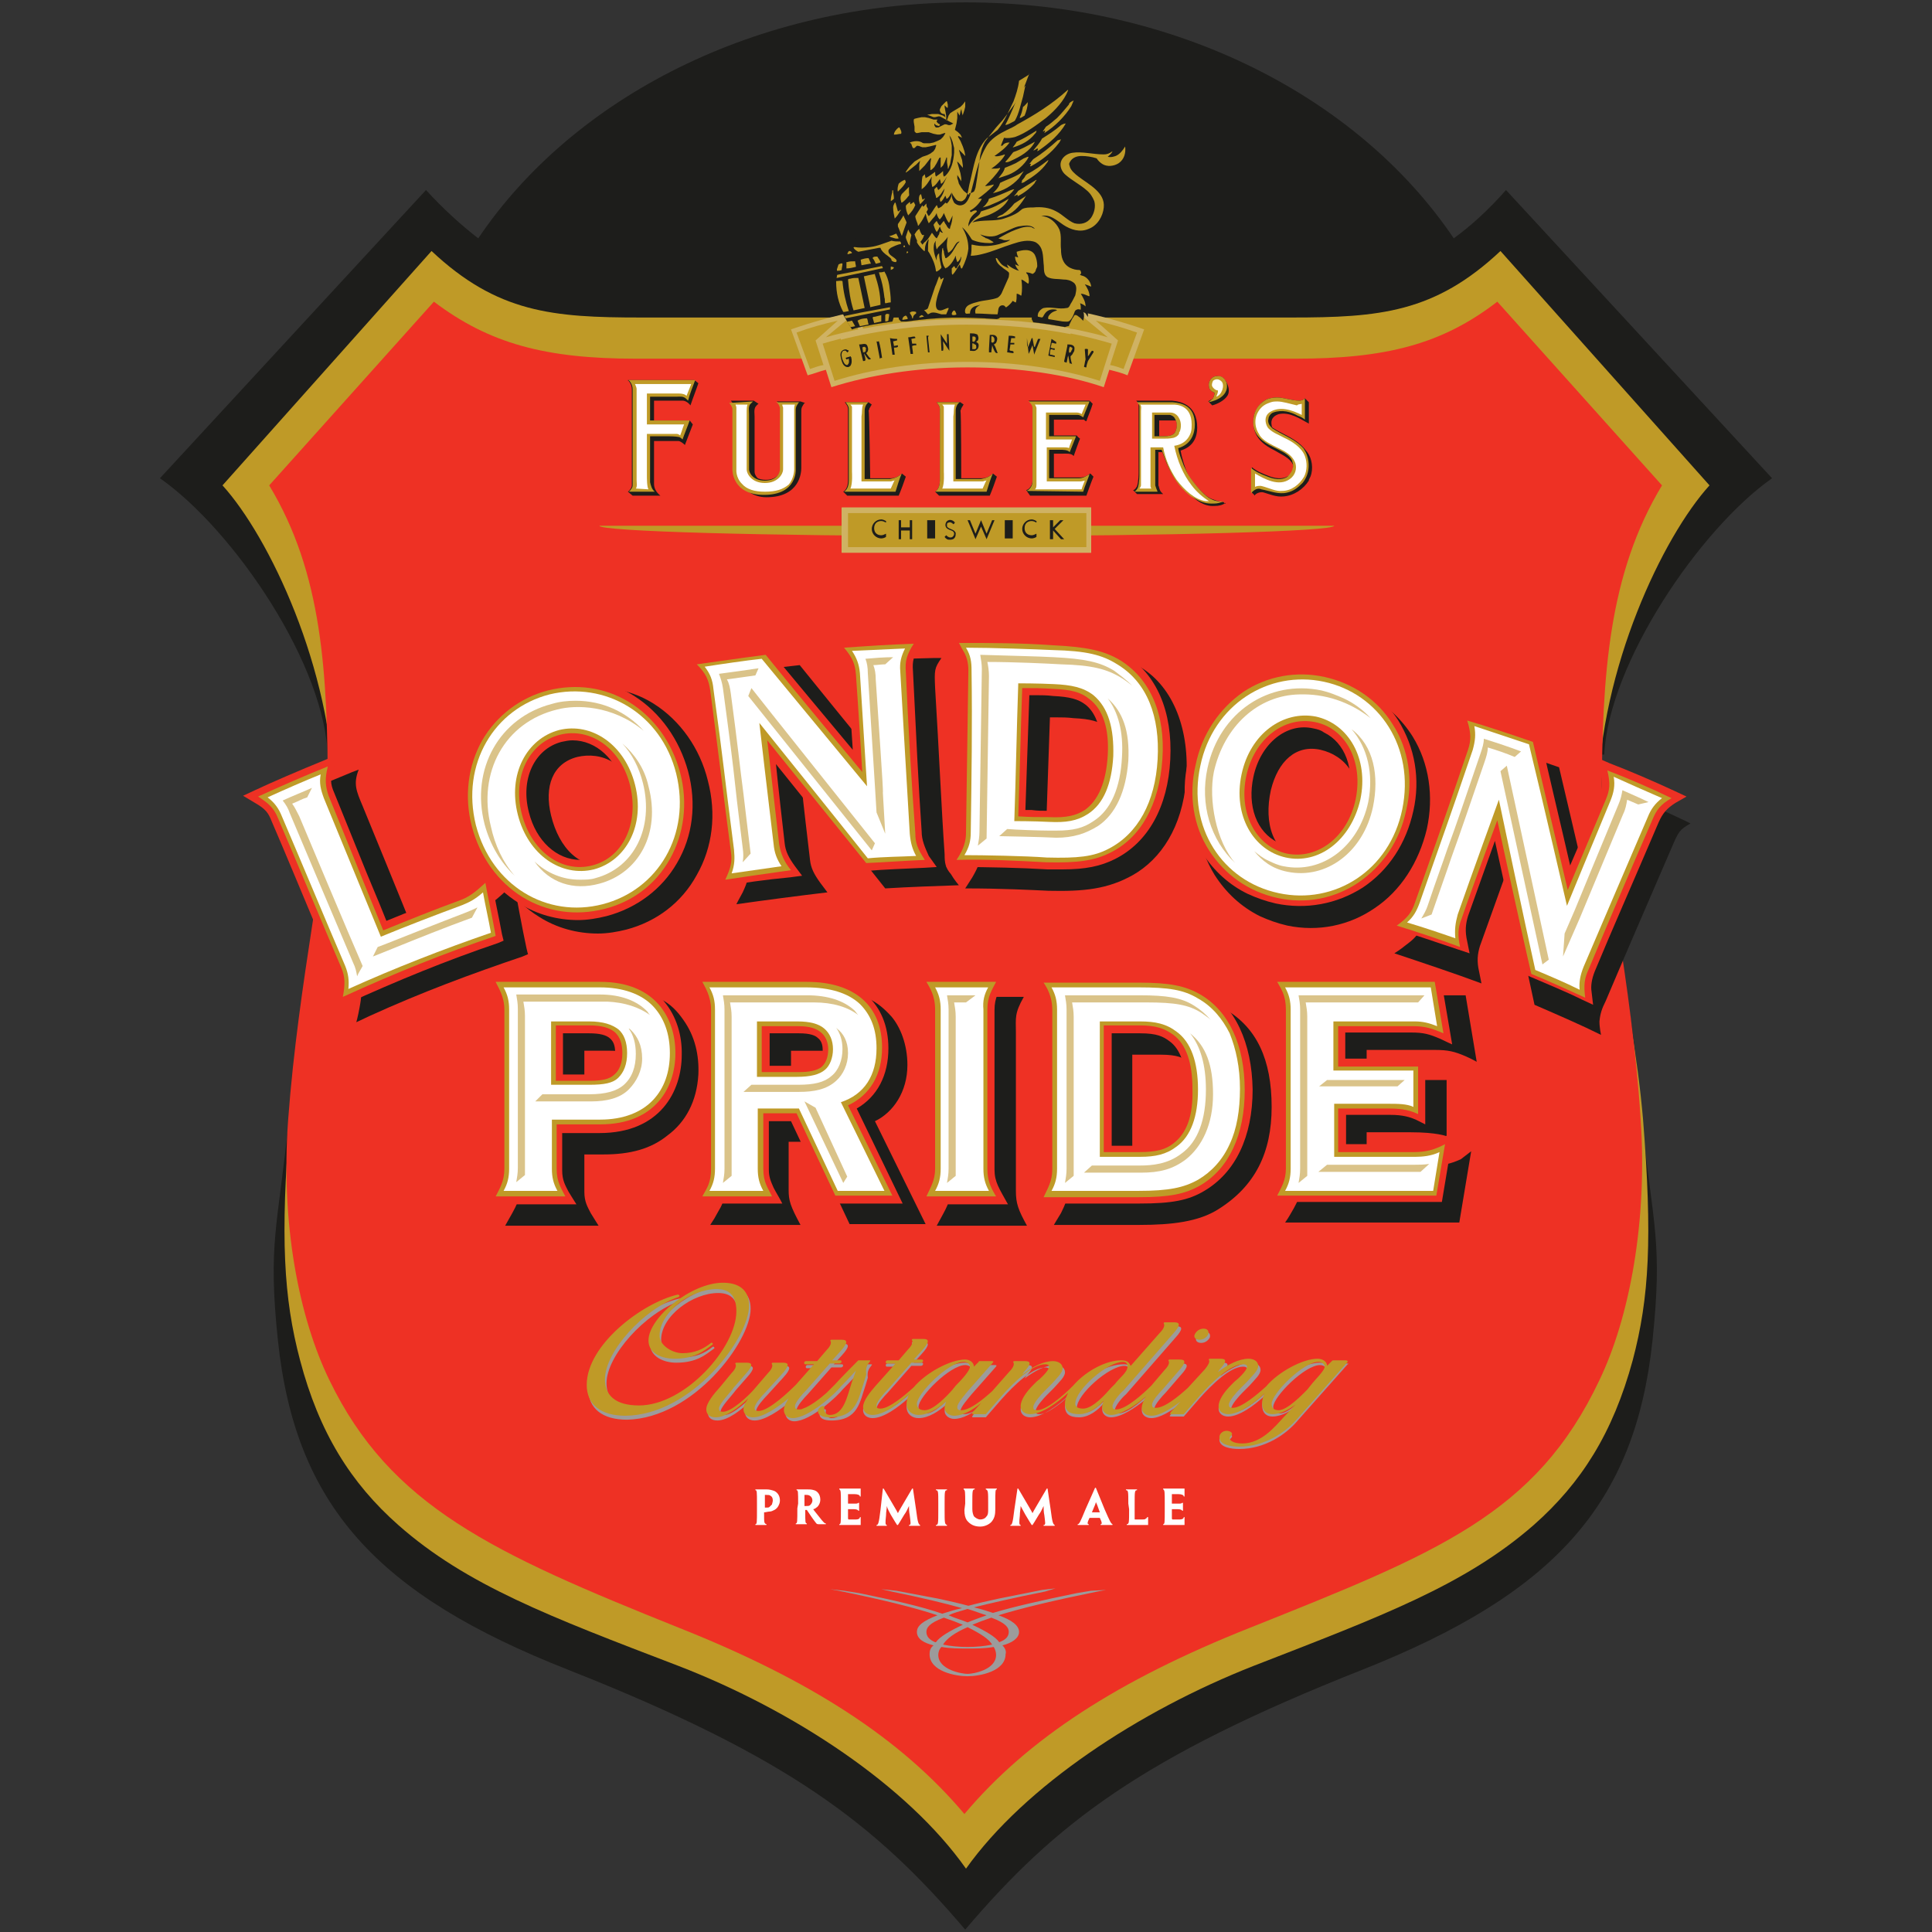 <svg width="244" height="244" viewBox="0 0 244 244" xmlns="http://www.w3.org/2000/svg"><rect x="0" y="0" width="244" height="244" fill="#333333" stroke="none"/><title>Mobile</title><defs><linearGradient x1="-96.591%" y1="50.128%" x2="201.628%" y2="50.128%" id="a"><stop stop-color="#BE923E" offset="0%"/><stop stop-color="#BF9441" offset="9.74%"/><stop stop-color="#C39A4A" offset="16.35%"/><stop stop-color="#C9A659" offset="22.04%"/><stop stop-color="#D1B56E" offset="27.17%"/><stop stop-color="#D5BC78" offset="29%"/><stop stop-color="#CDA04F" offset="49%"/><stop stop-color="#D5BC78" offset="58%"/><stop stop-color="#E7D8B5" offset="64%"/><stop stop-color="#E6D7B3" offset="64.15%"/><stop stop-color="#E0CD9C" offset="65.98%"/><stop stop-color="#DBC58C" offset="67.97%"/><stop stop-color="#D8C081" offset="70.2%"/><stop stop-color="#D6BC7A" offset="72.85%"/><stop stop-color="#D5BC78" offset="77%"/><stop stop-color="#C89243" offset="100%"/></linearGradient></defs><g fill="none" fill-rule="evenodd"><path d="M202.6 95.3c.6-11.6 12.1-28.5 21.2-34.9L190.2 24c-2.2 2.5-4.4 4.5-6.6 6.1C171.6 12.3 148.5.3 122 .3s-49.6 12-61.6 29.8c-2.2-1.7-4.4-3.7-6.6-6.1L20.2 60.4c9.3 6.5 21.1 23.8 21.2 35.5v.6h.7v4.1c0 7.1-4.2 23-5.6 40.3v.3c-1.4 13.8-2.7 15.7-1.4 28.1 2.2 20.8 12.5 32.1 36.7 41.6 27.8 11 38.7 19.4 50.1 32.8 11.4-13.4 22.3-21.8 50.1-32.8 24.2-9.6 34.5-20.8 36.7-41.6 1.3-12.4.1-14.3-1.4-28.1v-.4c-1.3-17.2-5.5-33.1-5.5-40.2 0-1.8 0-3.6.1-5.3h.7z" fill="#1D1D1B" fill-rule="nonzero"/><path d="M201.8 100.6c.3-16.2 8.2-32.8 14.1-39.3l-26.4-29.6c-8.3 7.8-15.3 8.4-26.4 8.4H80.9c-11.1 0-18.1-.6-26.4-8.4L28.1 61.3c5.9 6.5 13.8 23.1 14.1 39.3.2 10.3-4.3 24.6-5.6 40.7-1.2 14.9-.8 22.6 1.3 30.5 2.4 9.1 6.4 15.5 12.4 20.8 8.6 7.6 19.2 11.6 35.4 17.8 14.5 5.6 28.9 15.1 36.3 25.6 7.4-10.4 21.8-19.9 36.3-25.6 16.2-6.3 26.7-10.2 35.4-17.8 6-5.3 10-11.6 12.5-20.8 2.1-7.9 2.5-15.5 1.3-30.5-1.4-16.1-5.9-30.4-5.7-40.7z" fill="#BF9A27" fill-rule="nonzero"/><path d="M202.3 100.8c0-15.7.9-28.4 7.6-39.5l-20.8-23.2c-7 5.4-14.1 7.2-25.5 7.2H80.3c-11.4 0-18.5-1.9-25.5-7.2L34 61.3c6.7 11.1 7.4 23.6 7.4 39.3 0 7.2-3.7 23.3-5 40.7-1 13.3 1.4 25.2 5.2 33 7.7 15.9 20.5 21.8 44.2 31.3 16.6 6.6 28 14 36 23.5 8-9.5 19.4-16.9 36-23.5 23.8-9.5 36.2-14.4 44.2-31.3 3.8-7.9 6.1-20.1 5.2-33-1.1-17.4-4.9-33.4-4.9-40.5z" fill="#EE3124" fill-rule="nonzero"/><g fill-rule="nonzero"><path d="M79.2 125.4l-15.4.5s.6.9.9 1.5c.4.6.9 1.6.9 2.9v20.1c0 1.1-.4 1.9-.9 2.8-.4.7-.9 1.6-.9 1.6h11.8s-.7-1.1-1-1.6c-.4-.8-.8-1.4-.8-2.7v-4.7h2.4c3.4 0 6-.7 8.1-2.4 2.3-1.7 3.7-4.3 3.9-7.7.1-2.4-.4-4.8-1.9-6.9-1.6-2.3-3.4-3.4-7.1-3.4zm-5.4 7.3h3.3c1.3 0 2.2.2 2.7.7.3.3.6.7.6 1.9 0 .9-.2 1.6-.7 2-.4.4-1.3.6-2.6.6h-3.3v-5.2zm81-5.2c-2.1-1.2-4.2-1.6-8.2-1.6H133l.9 1.5c.4.6.9 1.5.9 2.9v20.1c0 1-.2 1.6-.8 2.8-.5.8-.9 1.5-.9 1.5h10.8c4.1 0 7.5-.4 10-2 4.6-2.9 6.7-7.1 6.7-12.9 0-6-1.9-10-5.8-12.3zm-4.4 18.9c-.8.6-1.7 1-3.7 1H143v-14.2h3.6c2.1 0 2.9.4 3.7 1 1.4 1 2.1 3.1 2.1 6.1.1 2.9-.6 5-2 6.1zm34.1 0c-1.3.6-2.3.8-3.7.8h-8.2V143h5.6c3.3 0 4.5.5 4.5.5v-7.1h-10.1v-3.8h8.6c1.7 0 2.5.2 3.9.8.9.4 1.4.7 1.4.7l-1.4-8.4h-22.7s.5.7 1 1.6c.4.7.8 1.5.8 2.7v20.1c0 .9-.3 1.6-.8 2.5-.3.5-.6 1.1-1.1 1.8h22l1.5-9-1.3 1zm-69.9-11.9c0-2.6-.9-4.8-2-6.1-1.8-2-3.6-3.1-7.4-3.1l-15.5.6s.5.8.9 1.5c.6 1 .9 1.7.9 2.9v20.1c0 1.2-.3 1.8-.9 2.8-.2.4-.5.9-.9 1.5h11.4c-1.3-2.4-1.5-3.1-1.5-4.4v-6.1h2.8l4.9 10.4h9.6l-6.4-13c2.3-1.1 4.1-3.7 4.1-7.1zm-14.7-1.8h3.7c1.5 0 2.1.3 2.4.6.4.3.6.8.6 1.5s-.2 1.3-.6 1.6c-.4.3-1.1.4-2.4.4h-3.7v-4.1zm29.4-6.8h-11.1s.6.9.9 1.5c.5.8.9 1.6.9 2.9v20c0 1.6-.4 2.1-1.7 4.5h11.4c-1.1-2-1.4-2.8-1.4-4.4v-20.1c0-1.7-.2-2.3 1-4.4zm-10-18c-.4-5.7-.7-12.9-1.2-21-.1-2.3-.1-2.5.8-3.8h-.9c-3.1.1-5.8.1-8.6.3l-.5.1s1.9 2.7 2.1 3.9c.3 3 .5 6.9.6 9.6C109 93.9 101 84 101 84c-2.5.3-8.4.9-10.5 1.2l-1 .2c.9 1.4 1.9 2 2.2 4.4.6 4.2 1.1 8.5 1.6 12.6.3 2.5.8 4.7 1.1 7.2.2 1.2 0 1.8-.6 3.1-.4.7-.8 1.5-.8 1.5 3.5-.5 8.1-1.1 11.5-1.5l-.9-1.2c-.8-1.1-1.2-1.9-1.3-2.9-.3-2.6-.8-6.7-1.1-9.7 2.9 3.6 10.6 13.3 10.6 13.3 3.3-.2 6.5-.3 9.3-.4 0 0-.6-.7-1-1.4-.7-.8-.8-1.4-.8-2.5zm-36.7-19c-2.2-1.4-4.8-2.1-7.4-2.1-1.2 0-2.4.2-3.6.5-3.8 1-7 3.4-8.9 6.9-2 3.5-2.5 7.7-1.4 11.9 1 4.2 3.4 7.6 6.8 9.7 2.2 1.4 4.8 2.1 7.4 2.1 1.2 0 2.4-.2 3.6-.5 3.8-1 7-3.4 8.9-6.9 2-3.5 2.5-7.7 1.4-11.9-1-4.1-3.5-7.6-6.8-9.7zM77 109.1c-3.7.9-6.4-2-7.4-6.1-.9-3.7.2-6.6 3.3-7.4 3-.7 6.5.6 7.9 5.8 1 4.2-.4 6.8-3.8 7.7zm67.1-24.8c-2.2-1.4-3.9-.9-8.2-1.1-4.1-.2-7.6-.3-12.1-.3h-1.5s.8 1.2 1.2 2c.5 1 .6 1.5.6 2.4v.1l-.3 20.4c0 1-.2 1.6-1 3-.5.8-.9 1.4-.9 1.4 4.6 0 8.4.2 10.5.3 4.5.1 7.5-.2 10.7-2 3.5-2 6.2-6 6.7-11.9.5-6.4-1.6-11.8-5.7-14.3zm-11.5 6.3h.9c.6 0 1.3 0 2.1.1 2.1.1 3.2.4 4.1 1.1 1.4 1.1 2.1 3.3 2 6.4-.2 3.1-1 5.2-2.5 6.2-.8.6-1.7.8-3.3.8h-.8c-.9 0-1.5 0-2.2-.1h-.8l.5-14.5z" fill="#1D1D1B"/><path d="M65.2 113.1l-.3-1.7s-.1.1-1.1 1.2c-1.4 1.3-2.1 1.8-3.1 2.1-2.9 1.1-5.3 2.1-8.3 3.3-1.1-2.8-6.6-16.2-6.6-16.2-.8-1.9-1.2-2.8-.5-4.6l-.8.3c-3.2 1.3-7.3 3.1-9.3 3.9l-1.5.8 1.5.9c1.4.8 1.7 1.3 2.1 2.3 1.9 4.4 3.7 8.8 5.6 13.3l2.4 5.6c.4.9.4 1.4.1 3-.2 1.1-.4 1.8-.4 1.8l1.7-.8c6.6-3 12.8-5.3 19.3-7.5l.7-.3c-.1.1-1.1-5.2-1.5-7.4z" fill="#1D1D1B"/><path d="M75.8 123.2H61s.6.9.9 1.5c.4.6.9 1.6.9 2.9v20.1c0 1.1-.4 1.9-.9 2.8-.4.7-.9 1.6-.9 1.6h11.8s-.7-1.1-1-1.6c-.4-.8-.8-1.4-.8-2.7v-4.7h4.7c7.7 0 10.4-5.3 10.4-9.9.1-4.7-2.7-10-10.3-10zm-4.7 7.3h3.3c1.3 0 2.2.2 2.7.7.3.3.6.7.6 1.9 0 .9-.2 1.6-.7 2-.4.4-1.3.6-2.6.6h-3.3v-5.2zm81-5.7c-2.1-1.2-4.2-1.6-8.2-1.6h-13.6l.9 1.5c.4.6.9 1.5.9 2.9v20.1c0 1-.2 1.6-.8 2.8-.5.8-.9 1.5-.9 1.5h13.5c4.1 0 6.2-.4 8.2-1.6 3.9-2.3 6.1-6.8 6.1-12.8-.1-5.9-2.2-10.5-6.1-12.8zm-4.4 18.9c-.8.6-1.7 1-3.7 1h-3.6v-14.2h3.6c2.1 0 2.9.4 3.7 1 1.4 1 2.1 3.1 2.1 6.1 0 3-.7 5-2.1 6.1zm34.6 0c-1.3.6-2.3.8-3.7.8H170v-3.7h5.6c1.6 0 2.5.3 3.2.6l1.2.6v-8.3h-10.1v-3.3h8.3c1.6 0 2.3.2 3.7.8.6.3 1.5.7 1.5.7l-1.5-8.8h-22.2s.5.7 1 1.6c.4.7.8 1.5.8 2.7v20.1c0 .9-.3 1.6-.8 2.5-.3.5-.6 1.1-1.1 1.8h22.5l1.5-9-1.3.9zm-70.1-11.3c0-5.7-3.9-9.2-10.4-9.2H87.1s.5.8.9 1.5c.6 1 .9 1.7.9 2.9v20.1c0 1.2-.3 1.8-.9 2.8-.2.4-.5.9-.9 1.5h11.7c-.4-.8-.8-1.4-1.1-2-.4-.9-.6-1.4-.6-2.3v-6.1h2.8l4.9 10.4h9.2l-5.8-12c2.6-1.5 4-4.2 4-7.6zm-15-1.9h3.7c1.5 0 2.1.3 2.4.6.4.3.6.8.6 1.5s-.2 1.3-.6 1.6c-.4.3-1.1.4-2.4.4h-3.7v-4.1zm30.1-7.3h-11.8s.6.9.9 1.5c.5.8.9 1.6.9 2.9v20c0 1.6-.6 2.8-1.4 4.5h11.4c-1.1-2-1.7-2.8-1.7-4.4v-20.1c0-1.7.5-2.3 1.7-4.4zM116.4 105c-.4-5.7-.7-12.2-1.1-20.3-.1-1.2.1-1.9.8-3.1.4-.6.9-1.4.9-1.4l-1.7.1c-3.1.1-6.1.3-8.9.5l-1.7.1s.6.7 1.1 1.3c.9 1 1.2 1.7 1.3 2.9.2 2.6.4 6.8.6 9.6-2.6-3.1-7.5-9-10.5-12.6l-.3-.4-.5.1c-2.5.3-6.6.9-8.7 1.2l-1.7.3 1.2 1.2c.9.9 1.2 1.5 1.4 2.8.6 4.2 1.1 8.5 1.6 12.6.3 2.5.6 5.1 1 7.7.2 1.2 0 1.8-.6 3.1-.4.8-.8 1.5-.8 1.5l1.7-.3c2.4-.4 5.1-.8 8.3-1.1l1.5-.2-.9-1.2c-.8-1.1-1.2-1.9-1.3-2.9-.3-2.6-.8-7-1.1-10 2.9 3.6 8.2 10.2 10.5 13.1l.3.4h.5c2.5-.2 5.2-.3 7.4-.4l1.6-.1-1-1.4c-.5-1.1-.9-2-.9-3.1zM80.1 87.9c-2.2-1.4-4.8-2.1-7.4-2.1-1.2 0-2.4.2-3.6.5-3.8 1-7 3.4-8.9 6.7-2 3.4-2.5 7.5-1.4 11.6 1 4.1 3.4 7.4 6.8 9.5 2.2 1.4 4.8 2.1 7.4 2.1 1.2 0 2.4-.2 3.6-.5 3.8-1 7-3.4 8.9-6.7 2-3.4 2.5-7.5 1.4-11.6-1.1-4-3.5-7.4-6.8-9.5zm-5.4 20.5c-.5.1-.9.2-1.4.2-3 0-5.6-2.4-6.5-6-1.1-4.2.7-8 4.1-8.9.5-.1.9-.2 1.4-.2 3 0 5.6 2.4 6.5 6 1 4.2-.7 8-4.1 8.9zM142 82.6c-2.2-1.4-4.5-1.9-8.8-2-4.1-.2-7.6-.3-12.1-.3h-1.5s.8 1.2 1.2 2c.5 1 .6 1.5.6 2.4v.1l-.3 20.4c0 1-.3 1.9-1 3.2-.5.9-.6 1.1-.6 1.1h1.4c4.1 0 8.1.1 11.4.3h1.9c2.9 0 4.8-.4 6.6-1.3 4.2-2.1 6.7-6.6 7-12.6.3-6-1.7-10.8-5.8-13.3zm-12 5.2h.9c.6 0 1.3 0 2.1.1 2.1.1 3.2.4 4.1 1.1 1.4 1.1 2.1 3.3 2 6.4-.2 3.1-1 5.2-2.5 6.2-.8.6-1.7.8-3.3.8h-.8c-.9 0-1.5 0-2.2-.1h-.8l.5-14.5z" fill="#EE3124"/><path d="M63.4 118c-.4-2.2-.9-4.4-1.3-6.7l-.3-1.7-1.2 1.2c-1.4 1.3-2.1 1.8-3.1 2.1-2.9 1.1-5.8 2.2-8.7 3.4-1.1-2.8-2.3-5.5-3.4-8.3l-3.2-7.9c-.5-1.1-.5-1.9-.1-3.1.3-1.1.5-1.7.5-1.7L41 96c-3.2 1.3-6.9 2.9-8.8 3.8l-1.5.7 1.5.9c1.4.8 1.7 1.3 2.1 2.3 1.9 4.4 3.7 8.8 5.6 13.3l2.4 5.6c.4.9.5 1.6.2 3.2-.2 1.1-.4 1.7-.4 1.7l1.6-.7c6.6-3 12.7-5.5 19.2-7.7l.7-.3-.2-.8z" fill="#EE3124"/><path d="M76.3 114.8c-3.6.9-7.2.4-10.3-1.5-3.1-1.9-5.4-5.1-6.4-8.9-1-3.8-.5-7.7 1.3-10.9 1.8-3.1 4.8-5.4 8.3-6.3 3.6-.9 7.2-.4 10.3 1.5 3.1 1.9 5.4 5.1 6.4 8.9 1 3.8.5 7.7-1.3 10.9s-4.7 5.4-8.3 6.3zm-5.6-22c-3.9 1-6 5.3-4.8 10 1.2 4.7 5 7.5 8.9 6.5 3.9-1 5.9-5.3 4.8-10-1.1-4.7-5-7.5-8.9-6.5zm43.7-8c-.1-1.3.1-2.1 1-3.5-3 .1-6 .3-8.8.5 1.1 1.3 1.4 2.1 1.5 3.4.3 4.1.8 12.3.8 12.3s-8-9.6-12.2-14.8c-2.4.3-6.5.9-8.7 1.2 1.2 1.2 1.5 2 1.7 3.3.9 6.8 1.7 13.5 2.6 20.3.2 1.3 0 2.1-.7 3.6 2.6-.4 5.5-.8 8.3-1.2-.9-1.1-1.3-2.1-1.5-3.3-.5-4.3-1.5-13.1-1.5-13.1s9.2 11.4 12.5 15.5c2.3-.1 5-.3 7.4-.4-.9-1.4-1.2-2.1-1.2-3.4-.5-6.5-.9-13.6-1.2-20.4zm-71.1 41.1c.3-1.6.3-2.5-.2-3.7-2.7-6.3-5.3-12.6-8-18.9-.5-1.2-1.1-1.8-2.5-2.7 2.4-1.1 5.8-2.6 8.8-3.8-.4 1.6-.3 2.5.1 3.7 2.3 5.6 4.6 11.4 6.9 17 3.2-1.3 6.4-2.6 9.7-3.8 1.1-.4 1.9-1 3.2-2.2.4 2.2.9 4.4 1.3 6.7-6.5 2.2-12.5 4.6-19.3 7.7z" fill="#BF9A27"/><path d="M44 124.9c.1-1.1 0-1.9-.4-2.9-2.7-6.3-5.3-12.6-8-18.9-.4-1-.9-1.7-1.8-2.4 2.2-1 4.7-2.1 6.7-2.9-.2 1.1 0 1.9.4 3 2.4 5.8 4.8 11.7 7.2 17.5 3.4-1.4 6.8-2.7 10.3-4 1-.4 1.7-.8 2.6-1.6.3 1.7.7 3.4 1 5.1-6.1 2.1-12 4.4-18 7.1z" fill="#FFF"/><path d="M37.8 103.1c-.3-.6-.6-1.2-.9-1.6 1-.4 1-.5 1.9-.8l.6-1.2c-1.1.5-2.4 1-3.7 1.6.4.5.7 1 .9 1.6 0 0 6.5 15.4 8 18.9.3.6.4 1.1.5 1.7.2-.5.5-.9.7-1.3-1.5-3.4-8-18.9-8-18.9zm20.9 12.2c-3.4 1.3-6.9 2.7-10.2 4l-.8.3-.6 1.2 2.5-1c3.2-1.3 6.7-2.7 10-3.9l.7-1.3c-.6.3-1.1.5-1.6.7z" fill="#DAC389"/><path d="M69.4 87.7c-7 1.8-11.2 8.8-9.3 16.5 2 7.7 9 11.8 16 10 7-1.8 11.2-8.8 9.3-16.5-1.9-7.6-9-11.7-16-10zm5.6 22.1c-4.1 1-8.3-1.8-9.6-6.9-1.3-5.1 1.1-9.6 5.2-10.7 4.1-1 8.3 1.8 9.6 6.9 1.3 5.1-1.1 9.6-5.2 10.7z" fill="#FFF"/><g fill="#DAC389"><path d="M78.6 93.9c1.2 1.3 2.1 3 2.6 5 1.4 5.6-1.1 10.7-6 12-.6.2-1.3.2-2 .2-2.1 0-4.1-.8-5.7-2.3 1.9 2.7 4.9 3.7 8.2 2.8 4.9-1.3 7.8-6.3 6.2-12.3-.5-2.3-1.8-4.1-3.3-5.4z"/><path d="M62 104.4c-1.7-6.8 1.7-13.2 8.4-14.8 2.3-.6 6.9-.6 10.9 2.7-2.2-2.4-5.2-3.8-8.6-3.8-1 0-2 .1-3 .4-6.6 1.7-10.3 8.2-8.5 15.2.7 2.6 2 4.8 3.8 6.5-1.5-1.7-2.5-3.9-3-6.2z"/></g><path d="M178.4 93c-1.4-2.2-3.3-4-5.7-5.2-1.1-.5-2.2-.9-3.5-1.2-3.9-.8-7.8 0-11 2.2-3.3 2.2-5.6 5.8-6.6 10-.9 4.2-.3 8.3 1.8 11.7 1.4 2.2 3.3 4 5.7 5.2 1.1.5 2.2.9 3.5 1.2 3.9.8 7.8 0 11-2.2 3.3-2.2 5.6-5.8 6.6-10 .9-4.1.3-8.3-1.8-11.7zm-14 15.6c-3.7-.8-4.8-4.7-3.9-8.8.9-3.7 3.2-5.8 6.3-5.1 3 .7 5.6 3.4 4.4 8.7-.9 4.2-3.3 5.9-6.8 5.2z" fill="#1D1D1B"/><path d="M176.6 91c-1.4-2.2-3.4-4-5.7-5.2-1.1-.5-2.3-.9-3.5-1.2-3.8-.8-7.7-.1-11 2-3.3 2.2-5.5 5.6-6.4 9.7-.9 4.1-.2 8.2 1.9 11.5 1.4 2.2 3.4 4 5.7 5.1 1.1.5 2.2.9 3.5 1.2 3.8.8 7.7.1 11-2 3.3-2.2 5.5-5.6 6.4-9.7.9-4 .2-8-1.9-11.4zm-13.9 15.9c-.5-.1-.9-.2-1.3-.5-2.7-1.3-3.9-4.6-3.1-8.3.9-4.2 4.2-6.9 7.6-6.1.5.1.9.2 1.3.5 2.7 1.3 3.9 4.6 3.1 8.3-.9 4.2-4.2 6.9-7.6 6.1z" fill="#EE3124"/><path d="M161.3 113.4c-3.6-.8-6.6-2.9-8.6-6s-2.6-7-1.7-10.8c.8-3.9 3-7.1 6-9.2 3-2 6.7-2.7 10.3-1.9 3.6.8 6.7 2.9 8.6 6 2 3.1 2.6 7 1.7 10.8-.8 3.9-3 7.1-6.1 9.2-3 2-6.6 2.7-10.2 1.9zm4.8-22.2c-3.9-.8-7.7 2.1-8.7 6.8-1 4.7 1.2 8.9 5.1 9.8 3.9.8 7.7-2.1 8.7-6.8 1-4.8-1.2-9-5.1-9.8z" fill="#BF9A27"/><path d="M167.2 86.1c-7-1.5-14 2.9-15.6 10.6-1.7 7.8 2.8 14.6 9.9 16.1 7 1.5 14-2.8 15.6-10.6 1.6-7.8-2.9-14.6-9.9-16.1zm-4.8 22.2c-4.1-.9-6.7-5.3-5.6-10.5 1.1-5.2 5.3-8.1 9.4-7.3 4.1.9 6.7 5.3 5.6 10.5-1.2 5.2-5.3 8.2-9.4 7.3z" fill="#FFF"/><g fill="#DAC389"><path d="M162.6 110.1c4.9 1 9.6-2.5 10.8-8.2.8-3.9.1-7.7-2.7-9.8 2 2.3 2.8 5.6 2.1 9.2-1.2 5.6-5.8 9.1-10.7 8.1-.6-.1-1.3-.4-1.9-.7-.7-.3-1.3-.8-1.8-1.2 1 1.2 2.2 2.2 4.2 2.6z"/><path d="M153.3 97.5c1.3-5.8 5.6-9.7 10.8-9.8 3.2-.1 6.3.9 9 3-.9-1-2.1-1.9-3.4-2.5-.9-.4-1.9-.8-2.8-1-6.7-1.4-12.9 2.8-14.4 9.8-1 4.6.4 9.1 3.5 12-2.4-2.7-3.4-8-2.7-11.5z"/></g><path d="M109.6 108.4c2.1-.2 4.1-.2 6.1-.3-.5-.9-.7-1.7-.8-2.8-.4-6.6-.8-13.7-1.2-20.5-.1-1.1.1-1.9.6-2.9-2.3.1-4.5.2-6.7.3.6.9.9 1.7 1 2.8.3 4.7.9 14.3.9 14.3S101 89 96.2 83.2c-1.9.2-5.3.7-7.2 1 .7.9 1 1.7 1.1 2.8 1.4 10.2 1.3 10.3 2.6 20.3.1 1.1.1 1.9-.3 3l6.3-.9c-.6-.9-.9-1.7-1-2.8-.6-4.9-1.8-15.3-1.8-15.3s10.3 12.8 13.7 17.1z" fill="#FFF"/><path d="M110.6 85.8c0-.7-.1-1.3-.3-1.8.5 0 1-.1 1.5-.1l1-.9c-1.2 0-2.3.1-3.5.2.2.5.3 1.1.3 1.8.3 4.7.9 14.3.9 14.3l.2 3.3 1.1 2.7-.3-5.2c.1 0-.6-9.6-.9-14.3zm-14.8-1.4c-1.4.2-3.4.5-5 .7.2.5.4 1.1.5 1.8.9 6.7 1.2 9 1.6 12.7.2 1.9.5 4.2.9 7.5.1.7.1 1.2 0 1.8l1-1.1c-.4-3.4-.7-5.7-.9-7.5-.5-3.8-.7-6-1.6-12.7-.1-.7-.2-1.3-.5-1.8 1.4-.2 2.3-.3 3.6-.5l.4-.9z" fill="#DAC389"/><path d="M120.8 108.6c.9-1.3 1.2-2.4 1.2-3.4l.3-20.5c0-1-.2-1.8-.7-2.6-.2-.3-.3-.6-.5-.9 4.1 0 7.8 0 12 .3 4.2.2 6.4.7 8.4 1.9 3.8 2.4 5.7 6.8 5.3 12.5-.4 5.7-2.7 9.9-6.6 11.8-2 1-4.1 1.3-8.1 1.2-3.8-.2-7.4-.4-11.3-.3zm11.7-5.4c2.2.1 3.4-.2 4.5-.9 1.7-1.2 2.7-3.5 2.9-6.9.2-3.4-.6-5.8-2.3-7.1-1.1-.9-2.3-1.2-4.6-1.3-1.6-.1-2.3-.1-3.9-.1-.2 5.4-.3 10.8-.5 16.2 1.6.1 2.4.1 3.9.1z" fill="#BF9A27"/><path d="M140.6 95.5c-.2 3.5-1.2 6-3.2 7.3-1.4.9-2.8 1.1-4.9 1-1.9-.1-4.4-.1-4.4-.1.2-5.8.3-11.6.5-17.4 0 0 2.6 0 4.5.1 2.2.1 3.7.4 5 1.4 1.9 1.6 2.6 4.2 2.5 7.7zm-18 9.6c0 1.1-.2 1.9-.8 2.9 2.3 0 7.8.1 10.4.3 3.9.1 5.9-.1 7.8-1.1 3.7-1.9 5.9-5.9 6.2-11.3.3-5.4-1.3-9.7-5.1-12-1.9-1.2-3.9-1.7-8.1-1.8-2.1-.1-7.7-.3-11-.3.6 1 .7 1.8.7 2.9.1 6.8 0 13.6-.1 20.4z" fill="#FFF"/><g fill="#DAC389"><path d="M140.7 84.7c-1.8-1.1-3.7-1.5-7.6-1.7-1.7-.1-6-.2-9.3-.3.1.6.2 1.2.2 1.8l-.3 20.5c0 .7-.1 1.2-.2 1.8l1.1-.9.3-20.5c0-.7-.1-1.3-.2-1.8 3.3 0 7.6.2 9.3.3 3.9.1 5.8.6 7.6 1.7.5.3 1 .7 1.4 1-.7-.7-1.5-1.3-2.3-1.9z"/><path d="M138.7 104.3c2.2-1.5 3.5-4.3 3.8-8.2.2-3.8-.7-6.2-2.6-7.9 1.3 1.7 2 4.2 1.8 7.4-.2 3.9-1.4 6.7-3.6 8.1-1.3.9-2.6 1.2-4.7 1.2h-.9c-1.2 0-4.1-.1-5.3-.2l-1 .9s5.5.1 7.2.2c2.1 0 3.7-.5 5.3-1.5z"/></g><path d="M62.6 151.1c.5-1 1.1-1.9 1.1-3.5v-20.1c0-1.7-.8-2.8-1.1-3.5h13.2c7 0 9.5 4.6 9.5 9 0 4.3-2.5 9-9.5 9h-5.5v5.6c0 1.7.6 2.5 1.1 3.5h-8.8zm11.8-14.6c1.6 0 2.6-.2 3.2-.8.6-.5 1-1.4 1-2.7 0-1.2-.3-2-.9-2.6-.7-.6-1.7-.9-3.3-.9h-4.2v7h4.2z" fill="#BF9A27"/><path d="M75.8 124.7H63.6c.5.9.7 1.7.7 2.8v20.1c0 1.1-.2 1.9-.7 2.8h6.8c-.5-.9-.7-1.7-.7-2.8v-6.2h6.1c2.9 0 5.2-.9 6.7-2.5 1.4-1.5 2.1-3.5 2.1-5.9 0-2.4-.7-4.4-2.1-5.9-1.5-1.6-3.9-2.4-6.7-2.4zm-6.2 4.3h4.8c1.8 0 2.9.4 3.7 1 .7.6 1.1 1.6 1.1 3s-.4 2.4-1.1 3.1c-.7.7-1.8.9-3.7.9h-4.8v-8z" fill="#FFF"/><g fill="#DAC389"><path d="M79.4 137.6c1-1 1.7-2.4 1.7-3.9 0-1.7-.6-2.8-1.4-3.6-.1-.1-.2-.2-.3-.2.6.8.9 1.9.9 3.2 0 1.7-.5 3-1.5 3.9-.9.8-2.3 1.2-4.4 1.2h-5.9l-.9.9h7.1c1.9 0 3.6-.4 4.7-1.5z"/><path d="M82.1 128.2c-.1-.1-.2-.2-.3-.4-1.3-1.4-3.4-2.2-6-2.2H65.2c.1.6.2 1.1.2 1.8v20.1c0 .7-.1 1.2-.2 1.8l1.1-.9v-20.1c0-.7-.1-1.2-.2-1.8h10.6c2.2.1 4 .7 5.4 1.7z"/></g><path d="M88.7 151.1c.6-1.1 1.1-1.7 1.1-3.5v-20.1c0-1.7-.8-2.9-1.1-3.5h13.2c6 0 9.5 3 9.5 8.3 0 3.4-1.5 6-4.3 7.3l5.6 11.4h-7.2l-4.9-10.4h-4.2v7c0 1.8.6 2.4 1.1 3.5h-8.8zm12.1-15.7c1.5 0 2.3-.2 2.9-.6.6-.5.9-1.3.9-2.3 0-.8-.3-1.6-.9-2.1-.6-.5-1.4-.8-2.9-.8h-4.6v5.8h4.6z" fill="#BF9A27"/><path d="M110.7 132.4c0-2.4-.7-4.2-2.1-5.6-1.5-1.4-3.8-2.1-6.8-2.1H89.6c.5.9.7 1.7.7 2.8v20.1c0 1.1-.2 1.9-.7 2.8h6.8c-.5-.9-.7-1.7-.7-2.8V140h5.2l4.9 10.4h5.9l-5.5-11.2c3-1 4.5-3.4 4.5-6.8zm-15-3.4h5c1.6 0 2.7.3 3.4.9.7.6 1.1 1.5 1.1 2.6s-.4 2.1-1 2.6c-.7.6-1.8.9-3.6.9h-5v-7h.1z" fill="#FFF"/><g fill="#DAC389"><path d="M108.4 128.2c-.2-.2-.3-.4-.5-.6-1.3-1.2-3.3-1.9-6-1.9H91.3c.1.6.2 1.1.2 1.8v20.1c0 .7-.1 1.2-.2 1.8l1.1-.9v-20.1c0-.7-.1-1.2-.2-1.8h10.6c2.4 0 4.3.6 5.6 1.6z"/><path d="M107.1 133c0-1.5-.6-2.5-1.4-3.1l-.1-.1c.5.7.8 1.6.8 2.7 0 1.4-.5 2.7-1.4 3.4-.9.8-2.2 1.1-4.2 1.1h-5.9l-1 .9h7c1.9 0 3.5-.3 4.7-1.4.9-.8 1.5-2.1 1.5-3.5zm-4.1 6.9l-1.4-.8 4.9 10.3.5-.8z"/></g><path d="M124.7 127.5c0-1.7.6-2.5 1.1-3.5H117c.4.7 1.1 1.7 1.1 3.5v20.1c0 1.5-.6 2.4-1.1 3.5h8.8c-.6-1-1.1-1.9-1.1-3.5v-20.1z" fill="#BF9A27"/><path d="M124.8 124.7h-6.7c.5.9.7 1.7.7 2.8v20.1c0 1.1-.2 1.9-.7 2.8h6.8c-.5-.9-.7-1.7-.7-2.8v-20.1c-.1-1.1.1-1.9.6-2.8z" fill="#FFF"/><path d="M123.2 125.7h-3.6c.1.6.2 1.1.2 1.8v20.1c0 .7-.1 1.2-.2 1.8l1.1-.9v-20.1c0-.7-.1-1.2-.2-1.8h1.5l1.2-.9z" fill="#DAC389"/><path d="M151.6 125.6c-1.9-1.1-3.9-1.5-7.8-1.5h-12c.4.6 1.1 1.7 1.1 3.5v20.1c0 1.5-.6 2.4-1.1 3.5h12c3.9 0 5.9-.4 7.8-1.5 3.6-2.1 5.6-6.4 5.6-12 0-5.7-2-10-5.6-12.1zm-3.4 18.8c-1 .8-2.2 1.1-4.3 1.1h-4.5v-16h4.5c2.1 0 3.2.4 4.3 1.2 1.6 1.2 2.4 3.5 2.4 6.8.1 3.4-.7 5.6-2.4 6.9z" fill="#BF9A27"/><path d="M151.3 126.1c-1.8-1.1-3.7-1.4-7.5-1.4h-11c.5.9.7 1.7.7 2.8v20.1c0 1.1-.2 1.9-.7 2.8h11c3.8 0 5.7-.4 7.5-1.4 1.7-1 3.1-2.5 4-4.5.9-1.9 1.3-4.3 1.3-7s-.5-5-1.3-7c-.9-1.8-2.2-3.4-4-4.4zm-2.7 18.7c-1.3 1-2.7 1.3-4.6 1.3h-5.1V129h5.1c1.9 0 3.3.3 4.6 1.3 1.8 1.3 2.7 3.8 2.7 7.3 0 3.4-.9 5.9-2.7 7.2z" fill="#FFF"/><g fill="#DAC389"><path d="M149.8 146.4c2-1.6 3.4-4.4 3.4-8.2 0-3.7-.9-6.1-2.9-7.7 1.3 1.6 2 4 2 7.1 0 3.8-1 6.6-3.1 8.1-1.7 1.3-3.6 1.5-5.3 1.5h-6l-1 .9h7.2c2.3 0 4-.4 5.7-1.7z"/><path d="M150.8 127c-1.6-1-3.4-1.3-6.9-1.3h-9.4c.1.6.2 1.1.2 1.8v20.1c0 .7-.1 1.2-.2 1.8l1.1-.9v-20.1c0-.7-.1-1.2-.2-1.8h9.4c3.6 0 5.3.3 6.9 1.3.4.3.9.6 1.2.9-.6-.7-1.3-1.3-2.1-1.8z"/></g><path d="M178.6 145.5H169V140h6.5c1.8 0 2.7.3 3.6.7v-6H169v-5.1h9.5c1.5 0 2.4.3 3.8.9l-1.1-6.5h-19.9c.5.9 1.1 1.7 1.1 3.5v20.1c0 1.5-.6 2.4-1.1 3.4h20.1l1.1-6.5c-1.3.7-2.4 1-3.9 1z" fill="#BF9A27"/><path d="M181.8 145.5c-1 .5-2.2.6-3 .6h-10.3v-6.7h6.8c1.2 0 2.4 0 3.2.4v-4.6h-10.1V129h10.3c1 0 1.8.2 2.8.6l-.8-4.9h-18.4c.5.9.7 1.7.7 2.8v20.1c0 1.1-.2 1.9-.7 2.8H181l.8-4.9z" fill="#FFF"/><g fill="#DAC389"><path d="M177.4 136.4h-9.8l-1 .8h9.9zm1.3 10.7h-11.1l-1.1.9h12.9l1.1-1c-.7.1-1.3.1-1.8.1z"/><path d="M179.1 126.6l.8-.9H164c.1.6.2 1.1.2 1.8v20.1c0 .7-.1 1.2-.2 1.8l1.1-.9v-20.1c0-.7-.1-1.2-.2-1.8h14.2z"/></g><path d="M110.5 106.5S95.1 87.2 94.9 86.9l-.4 1 15.6 19.5.4-.9z" fill="#DAC389"/><path d="M202.8 126.4c2.2-5.2 5.1-11.9 8.3-19.3.9-2.1 1-2.3 2.4-3.1l-.8-.4c-2.8-1.3-5.3-2.5-7.9-3.5l-.5-.2s.5 3.3.1 4.4c-1.1 2.9-2.6 6.4-3.7 8.9-.9-4-3.8-16.3-3.8-16.3-2.4-.8-7.9-2.9-10-3.6l-1-.3c.2 1.6.8 2.6 0 4.9-1.4 4-2.8 8.1-4.2 12-.8 2.4-1.4 4.5-2.2 7-.4 1.2-.8 1.6-2 2.5-.6.5-1.4 1-1.4 1 3.3 1.1 7.8 2.6 11 3.8l-.3-1.5c-.3-1.3-.2-2.2.1-3.2.9-2.5 2.3-6.4 3.3-9.2 1 4.5 3.6 16.6 3.6 16.6 3 1.3 6 2.6 8.4 3.8 0 0-.2-.9-.2-1.7.1-1 .3-1.6.8-2.6z" fill="#1D1D1B"/><path d="M201.4 122.7c2.2-5.3 4.9-11.4 8.1-18.9.5-1.1 1-1.7 2.1-2.4l1.4-.8-1.5-.7c-2.8-1.3-5.6-2.5-8.2-3.5l-1.6-.7s.2.8.4 1.7c.3 1.3.3 2-.1 3.1-1 2.4-2.6 6.3-3.7 8.8-.9-4-2.7-11.4-3.7-16l-.1-.5-.5-.2c-2.4-.8-6.3-2.1-8.3-2.8l-1.6-.5s.3.9.5 1.6c.4 1.2.4 1.9 0 3.1-1.4 4-2.8 8.1-4.2 12-.8 2.4-1.7 4.9-2.5 7.3-.4 1.2-.8 1.6-2 2.5-.6.5-1.4 1-1.4 1l1.7.5c2.3.7 4.9 1.6 7.9 2.6l1.5.5-.3-1.5c-.3-1.3-.2-2.2.1-3.2.9-2.5 2.4-6.7 3.4-9.5 1 4.5 2.8 12.8 3.6 16.4l.1.4.4.2c2.3 1 4.8 2 6.8 3l1.5.7s-.1-.8-.2-1.7c-.1-.6 0-1.5.4-2.5z" fill="#EE3124"/><path d="M208.7 103.5c.5-1.2 1-1.9 2.4-2.7-2.7-1.3-5.5-2.5-8.1-3.5.4 1.7.3 2.5-.2 3.7l-4.8 11.4s-2.9-12.2-4.4-18.7c-2.3-.8-6.2-2.1-8.3-2.7.5 1.6.5 2.5.1 3.7-2.2 6.5-4.4 12.8-6.7 19.3-.4 1.2-.9 1.9-2.3 2.9 2.6.8 5.3 1.7 8 2.7-.3-1.4-.3-2.4.2-3.6 1.4-4.1 4.5-12.4 4.5-12.4s3.1 14.3 4.3 19.4c2.2.9 4.6 2 6.8 3-.2-1.6-.1-2.4.4-3.5 2.6-6.2 5.4-12.8 8.1-19z" fill="#BF9A27"/><path d="M193.9 122.5c1.9.8 3.8 1.6 5.6 2.5-.1-1 .1-1.9.5-2.9 2.6-6.1 5.4-12.6 8.1-18.9.4-1 .9-1.7 1.8-2.4-2.1-.9-4.1-1.8-6.1-2.7.2 1.1 0 2-.4 3-1.8 4.3-5.5 13.3-5.5 13.3s-3-13-4.8-20.4l-6.9-2.3c.2 1.1.1 1.9-.2 3-3.3 9.7-3.4 9.8-6.7 19.3-.4 1.1-.8 1.8-1.6 2.5 2 .6 4.1 1.3 6.1 2-.1-1.1 0-1.9.3-3 1.6-4.6 5.2-14.5 5.2-14.5s3.4 16.2 4.6 21.5z" fill="#FFF"/><path d="M204.9 99.8c-.1.6-.2 1.1-.5 1.8-1.8 4.3-5.5 13.3-5.5 13.3l-1.3 3-.2 2.9 2.1-4.8s3.7-8.9 5.5-13.2c.3-.6.4-1.2.5-1.8.5.2.9.4 1.4.6l1.3-.3c-1.2-.6-2.2-1-3.3-1.5zm-17.5-6.5c0 .6-.2 1.2-.4 1.8-2.2 6.4-2.9 8.6-4.2 12.1-.6 1.8-1.4 3.9-2.5 7.2-.2.6-.5 1.1-.8 1.6l1.3-.5c1.1-3.2 1.9-5.4 2.5-7.2 1.3-3.6 2-5.7 4.2-12.1.2-.6.4-1.2.4-1.8 1.3.4 2.2.7 3.4 1.2l.8-.7c-1.3-.5-3.1-1.1-4.7-1.6z" fill="#DAC389"/><path d="M195.6 121.2s-5.2-24.1-5.3-24.5l-.8.7 5.3 24.4.8-.6z" fill="#DAC389"/></g><path d="M139.7 200.8l-1.1.2c-5.4 1.1-9.6 2.1-12.5 3 1.7.6 2.6 1.3 2.6 2.1s-.9 1.4-2.1 1.7c.4.4.5.8.4 1.1 0 2.2-3.3 2.8-4.8 2.8s-4.8-.6-4.8-2.8c0-.4.1-.8.5-1.1-1.2-.3-2.1-.8-2.1-1.7 0-.8.8-1.4 2.6-2.1-3-1-7.1-2-12.5-3.1l-1.1-.2 1.8.2 1.9.3c4.4.9 7.9 1.7 10.5 2.6.7-.2 1.5-.5 2.5-.7-2.1-.6-5-1.3-8.9-2.1l-1.3-.3 1.9.2 5.3 1c1.4.3 2.7.6 3.8.9 1.1-.3 2.4-.6 3.8-.9l5.5-1.1 1.7-.2-1.3.4c-4 .8-7 1.5-9 2 .9.2 1.8.5 2.4.7 2.7-.8 6.2-1.6 10.6-2.5l1.8-.3 1.9-.1zm-21.6 6.6h.1c.5-.7 1.7-1.4 3.4-2.2-.7-.3-1.5-.6-2.4-.9-1.9.7-2.2 1.3-2.2 1.8 0 .6.4 1 1.1 1.3zm4.1 4c.7 0 3.6-.5 3.6-2.4 0-.3-.1-.7-.3-1-1.1.2-2.3.2-3.3.2s-2.2 0-3.3-.2c-.3.3-.4.7-.4 1 0 1.9 3 2.4 3.7 2.4zm3.1-3.7c-.4-.7-1.5-1.4-3.1-2.2-1.6.7-2.6 1.4-3.1 2.2.9.2 2 .3 3.1.3s2.2-.1 3.1-.3zm-3.1-2.8c.7-.3 1.6-.6 2.4-.9-.7-.2-1.4-.5-2.4-.8-1 .3-1.8.5-2.4.8.9.4 1.7.6 2.4.9zm3-.6c-.9.3-1.7.6-2.4.9 1.7.8 2.9 1.5 3.4 2.2.8-.3 1.2-.7 1.2-1.3 0-.5-.3-1.1-2.2-1.8z" fill="#9C9B9B" fill-rule="nonzero"/><path d="M95.6 189.9c0-1.5 0-1.7-.2-1.7v-.1h1.4c.4 0 .7.1 1 .2.4.2.7.6.7 1.2 0 .3-.1.5-.2.7-.1.2-.3.4-.5.5-.2.1-.4.2-.6.2-.2 0-.5.1-.7.1v.2c0 1.1 0 1.2.3 1.3v.1h-1.4v-.1c.2 0 .2-.2.2-1.9v-.7zm2-.4c0-.3-.1-.5-.3-.6-.1-.1-.3-.1-.5-.1h-.2v1.6h.2c.2 0 .3 0 .4-.1l.3-.3c0-.1.1-.3.1-.5zm3.2.4c0-1.5 0-1.7-.2-1.7v-.1h1.3c.3 0 .6 0 .9.1.4.1.8.5.8 1.2 0 .5-.3.9-.5 1-.1.1-.3.2-.4.2.2.3.4.5 1.1 1.4.2.2.3.4.5.4v.1h-.9c-.1 0-.2 0-.3-.1-.4-.5-.8-1.1-1.2-1.7h-.2v.3c0 1.2 0 1.4.2 1.4v.1h-1.4v-.1c.2 0 .2-.2.2-1.9l.1-.6zm1.8-.4c0-.4-.3-.7-.7-.7h-.3v1.4h.2c.2 0 .4 0 .5-.1.1-.1.3-.3.3-.6zm3.6.4c0-1.5 0-1.7-.2-1.8v-.1h2.7v1h-.1c0-.2-.3-.3-.7-.3h-.8v1.2h.7c.4 0 .5 0 .6-.1h.1v1h-.1c0-.1-.2-.2-.6-.2h-.7v1.1c0 .1 0 .2.1.2h.9c.3 0 .5-.1.5-.3h.1v1H106v-.1c.2 0 .2-.2.2-1.9v-.7zm5.3-1.9h.1c1.4 2.4 1.6 2.7 1.8 3.1.2-.4.4-.7 1.8-3.1h.1l.4 2.7c.2 1.6.3 1.8.5 1.9v.1h-1.4v-.1c.3 0 .2-.3.1-1.2-.1-.5-.1-.9-.1-1.2-.2.4-.3.7-.6 1.1-.2.3-.4.7-.8 1.3h-.1c-.4-.6-.6-1-.8-1.3-.2-.4-.4-.7-.5-1.1 0 .4-.1.7-.1 1.2-.1.9-.1 1.2.1 1.2v.1h-1.3v-.1c.2 0 .3-.2.5-1.9l.3-2.7zm7.8 2.7c0 1.6 0 1.8.3 1.9v.1h-1.4v-.1c.3 0 .3-.2.3-1.9v-.8c0-1.5 0-1.7-.3-1.7v-.1h1.4v.1c-.3 0-.3.2-.3 1.7v.8zm2.6-.8c0-1.5 0-1.7-.2-1.8v-.1h1.4v.1c-.3 0-.3.2-.3 1.8v.7c0 .4.1.7.2.9.2.2.5.4.8.4.3 0 .6-.1.8-.4.2-.2.2-.5.2-.9v-.7c0-1.5 0-1.7-.3-1.8v-.1h1.4v.1c-.2 0-.2.2-.2 1.8v.7c0 .7-.1 1.1-.4 1.5-.2.3-.8.7-1.5.7-.8 0-1.3-.3-1.7-.8-.2-.3-.3-.7-.3-1.3l.1-.8zm6.6-1.9h.1c1.4 2.4 1.6 2.7 1.8 3.1.2-.4.4-.7 1.8-3.1h.1l.4 2.7c.2 1.6.3 1.8.5 1.9v.1h-1.4v-.1c.3 0 .2-.3.1-1.2-.1-.5-.1-.9-.1-1.2-.2.4-.3.7-.6 1.1-.2.3-.4.7-.8 1.3h-.1c-.4-.6-.6-1-.8-1.3-.2-.4-.4-.7-.6-1.1 0 .4-.1.7-.1 1.2-.1.9-.1 1.2.1 1.2v.1h-1.3v-.1c.2 0 .3-.2.5-1.9l.4-2.7zm9.1 3.7c-.3.6-.3.8-.1.8v.1h-1.4v-.1c.2 0 .3-.2 1-1.9l1.2-2.7h.1l1.1 2.7c.7 1.6.8 1.8 1 1.9v.1H139v-.1c.2 0 .2-.2-.1-.8h-1.3zm1.3-.7c-.3-.9-.4-1.1-.5-1.3 0 .1-.1.4-.5 1.3h1zm3.6-1.1c0-1.5 0-1.7-.3-1.7v-.1h1.4v.1c-.3 0-.3.2-.3 1.7v1.9c0 .1 0 .1.1.1h.9c.2 0 .3 0 .4-.1.1 0 .1-.1.2-.2h.1v1h-2.7v-.1c.3 0 .3-.2.3-1.9l-.1-.7zm4.6 0c0-1.5 0-1.7-.2-1.8v-.1h2.7v1h-.1c0-.2-.3-.3-.7-.3h-.8v1.2h.7c.4 0 .5 0 .6-.1h.1v1h-.1c0-.1-.2-.2-.6-.2h-.7v1.1c0 .1 0 .2.1.2h.9c.3 0 .5-.1.5-.3h.1v1h-2.7v-.1c.2 0 .2-.2.2-1.9v-.7z" fill-rule="nonzero" fill="#FFF"/><g fill-rule="nonzero" fill="#9C9B9B"><path d="M94.8 165.3c0-2.1-1.4-2.9-3.3-2.9-4 0-9.4 4.4-9.4 7.3 0 1.7 1.8 2.4 3.3 2.4 2.6 0 3.7-1 4.8-1.8.1-.1-.1-.3-.2-.2-1 .8-2.1 1.3-3.6 1.3-1.4 0-2.9-1-2.9-2.2 0-3 4-5.9 7.2-5.9 1.4 0 2.5.6 2.5 2.8 0 4.6-6.5 11.9-12.3 11.9-3 0-4.3-1.3-4.3-3.3 0-3.5 4.9-8.9 9.3-10.4.2-.1.1-.3-.1-.3-4.4 1-11.5 6.3-11.5 11.4 0 2.5 1.8 3.9 4.9 3.9 8.4-.2 15.6-9.9 15.6-14zm15.3 7.1s.1-.1-.1-.1h-1.4s-2.2 2.2-3 3.1c-1 1-2.7 2.5-4 3-.2.1-.3.1-.5.1-.4 0-.5-.1-.5-.4 0-.5 1-1.6 1.4-2l3-3.4h1.2c.3 0 .4-.4.1-.4h-1l1-1.1c1.1-1.2.9-1.5.2-1.5h-1.3c-.1 0-.2.1-.1.2.1.2 0 .6-.5 1.1l-1.2 1.4H102c-.3 0-.3.4-.1.4h1.1l-2.2 2.5c-.7.7-3.4 3.3-4.8 3.3-.4 0-.5-.1-.5-.4 0-.5 1-1.6 1.4-2l2-2.2c1.1-1.2.9-1.5.2-1.5h-1.3c-.1 0-.2.1-.1.2.1.2-.1.6-.5 1.1l-1.8 2.1c-.7.8-2.8 2.8-3.9 2.8-.3 0-.5-.1-.5-.4 0-.6 1.4-2 1.9-2.7l1.4-1.6c1.1-1.2.9-1.5.2-1.5h-1.3c-.1 0-.2.1-.1.2.1.2 0 .6-.5 1.1l-1.4 1.7c-.9 1-1.8 2.2-1.8 2.9 0 .6.4 1 1.2 1 1.3 0 3-1.3 4.1-2.4-.2.3-.6.8-.6 1.4 0 .6.5 1 1.2 1 1.3 0 3.2-1.3 4.5-2.4-.3.5-.6 1-.6 1.5 0 .6.5 1 1.1 1 2.1 0 5.6-3.3 6.1-4 .9-.9 1.9-2 1.9-2l-.5 1.4c-.6 1.8-1 4.2-2.8 4.2-.5 0-.8-.5-.7-.9.1-.5-.8-.1-.8.4s.5.8 1.5.8c3.4 0 3.6-2.4 4.3-4.4l.3-1c-.1-.8.1-1.1.5-1.6zm41.6-2.8c.5 0 .9-.3 1.1-.7.1-.4-.1-.7-.6-.7s-.9.3-1.1.7c-.2.4.1.7.6.7z"/><path d="M170.1 172.2h-1.4c-.2 0-.2 0-.3.1l-.6.7c0-.5-.4-.9-1.1-.9-1.9 0-5 1.7-6.5 3.5-1.1 1-3.1 2.7-4.2 2.7-.4 0-.5-.1-.5-.4 0-.5 1-1.6 1.4-2l.9-.9c.7-.8 1.4-1.4 1.4-2 0-.6-.6-.9-1.2-.9-1.2 0-2.6.7-3.9 1.7l.2-.3c1.1-1.2.8-1.4.1-1.4H153c-.1 0-.2.1-.1.2.1.2 0 .6-.4 1.1l-2.2 2.4c-1.1 1-2.9 2.5-4 2.5-.4 0-.5-.1-.5-.4 0-.5 1-1.6 1.4-2l1.9-2.2c1.1-1.2.9-1.5.2-1.5H148c-.1 0-.2.1-.1.2.1.2 0 .6-.5 1.1l-1.7 2c-1 1-3.2 3-4.4 3-.4 0-.5-.1-.5-.4 0-.5.9-1.6 1.4-2l6.2-7.1c1.1-1.2.9-1.5.2-1.5h-1.2c-.1 0-.2.1-.1.2.1.2 0 .6-.5 1.1l-3.7 4.2c-.2-.4-.4-.7-1.2-.7-1.9 0-4.3 1.3-5.8 2.9-.5.6-3.4 3.4-4.8 3.4-.4 0-.5-.1-.5-.4 0-.5 1-1.6 1.4-2l.9-.9c.7-.8 1.4-1.4 1.4-2 0-.6-.6-.9-1.2-.9-1.2 0-2.6.7-3.9 1.7l.2-.3c1.1-1.2.8-1.4.1-1.4h-1.3c-.1 0-.2.1-.1.2.1.2 0 .6-.4 1.1l-2.2 2.5c-1.1 1-2.8 2.4-3.9 2.4-.4 0-.5-.1-.5-.4 0-.5 1-1.6 1.4-2.1l3-3.4c.2-.2.2-.3 0-.3h-1.4c-.2 0-.2 0-.3.1l-1 .5c0-.5-.5-.9-1.1-.9-1.9 0-5 1.7-6.5 3.5-1.1 1-3.1 2.7-4.2 2.7-.4 0-.5-.1-.5-.4 0-.5 1-1.6 1.4-2l3-3.4h1.2c.3 0 .4-.4.1-.4h-1l1-1.1c1.1-1.2.9-1.5.2-1.5h-1.3c-.1 0-.2.1-.1.2.1.2 0 .6-.5 1.1l-1.2 1.4h-1.4c-.3 0-.3.4-.1.4h1.1l-2.5 2.8c-.7.8-1.6 1.9-1.6 2.7 0 .6.5 1 1.2 1 1.4 0 3.3-1.4 4.6-2.6-.2.4-.3.8-.3 1.2 0 .9.7 1.4 1.5 1.4 1.3 0 2.6-.9 3.5-1.7-.1.3-.2.5-.2.8 0 .6.6 1 1.2 1 1.1 0 2.3-.7 3.4-1.6l-1 1.1c-.2.3-.2.3.2.3h1.4l2-2.3c1.6-1.8 3.9-4 5.5-4 .3 0 .5.1.5.3 0 .5-1.2 1.6-1.6 1.9l-.4.4c-.9.9-1.6 1.9-1.6 2.7 0 .6.5 1 1.2 1 1.5 0 3.5-1.5 4.8-2.7-.2.4-.4.9-.4 1.3 0 1 .6 1.4 1.8 1.4 1.2 0 2.4-.9 3.1-1.8-.1.2-.2.5-.2.8 0 .6.5 1 1.1 1 1.3 0 3.1-1.2 4.4-2.3-.3.5-.5 1-.5 1.4 0 .6.5 1 1.2 1 1.1 0 2.5-.9 3.7-1.8l-1.2 1.3c-.3.3-.2.3.2.3h1.4l2-2.3c1.6-1.8 3.9-4 5.5-4 .3 0 .5.1.5.3 0 .5-1.2 1.6-1.6 1.9l-.4.4c-.9.9-1.6 1.9-1.6 2.7 0 .6.5 1 1.2 1 1.4 0 3.3-1.4 4.6-2.6-.2.4-.3.8-.3 1.2 0 .9.5 1.4 1.3 1.4 1.2 0 2.4-.8 2.9-1.2l-1.5 1.6c-1.1 1.2-2.8 3.3-5.2 3.3-1 0-1.6-.3-1.6-.7 0-.2.3-.3.3-.5s-.3-.4-.7-.4c-.5 0-.9.4-.9.8 0 1 1.5 1.2 2.5 1.2 3.2 0 5.9-1.8 7.4-3.6l6.3-7.1c.1 0 .2-.1-.1-.1zm-49.6 3.7c-.7.8-2.4 2.6-3.5 2.6-.4 0-1-.2-1-.8 0-1.3 4-5.3 5.9-5.3.5 0 .8.3.8.6 0 .5-1 1.6-1.8 2.4l-.4.5zm16.5 2.5c-.6 0-1-.2-1-.6 0-1.7 4.1-5.3 6-5.3.5 0 .6.3.6.6 0 .7-1 1.4-1.6 2.2l-.5.5c-.7.8-2.3 2.6-3.5 2.6zm28.7-3l-.4.5c-.5.5-2.5 2.6-3.6 2.6-.4 0-.9-.2-.9-.8 0-1.3 4-5.3 5.9-5.3.5 0 .8.3.8.6 0 .5-1.1 1.6-1.8 2.4z"/></g><g fill-rule="nonzero" fill="#BF9A27"><path d="M94.6 164.9c0-2.1-1.4-2.9-3.3-2.9-4 0-9.4 4.4-9.4 7.3 0 1.7 1.8 2.3 3.3 2.3 2.6 0 3.7-1 4.8-1.8.1-.1-.1-.3-.2-.2-1 .8-2.1 1.3-3.6 1.3-1.3 0-2.9-1-2.9-2.2 0-3 4-5.9 7.2-5.9 1.4 0 2.5.6 2.5 2.8 0 4.6-6.5 11.9-12.3 11.9-3 0-4.3-1.3-4.3-3.3 0-3.5 4.9-8.9 9.3-10.4.2-.1.1-.3-.1-.3-4.4 1-11.5 6.3-11.5 11.4 0 2.5 1.8 3.9 4.9 3.9 8.4-.1 15.6-9.8 15.6-13.9zm15.3 7s.1-.1-.1-.1h-1.4s-2.2 2.2-3 3.1l-1 1c-.9.8-2.1 1.7-3 2-.2.1-.3.1-.5.1-.4 0-.5-.1-.5-.4 0-.5 1-1.6 1.4-2l3-3.4h1.2c.3 0 .4-.4.1-.4h-1l1-1.1c1.1-1.2.9-1.5.2-1.5H105c-.1 0-.2.1-.1.2.1.2 0 .6-.5 1.1l-1.2 1.4h-1.4c-.3 0-.3.4-.1.4h1.1l-2.3 2.6c-.8.8-3.4 3.3-4.7 3.3-.4 0-.5-.1-.5-.4 0-.5 1-1.6 1.4-2l2-2.2c1.1-1.2.9-1.5.2-1.5h-1.3c-.1 0-.2.1-.1.2.1.2 0 .6-.5 1.1l-1.8 2.1c-.7.8-2.8 2.8-3.9 2.8-.3 0-.5-.1-.5-.4 0-.6 1.4-2 1.9-2.7l1.4-1.6c1.1-1.2.9-1.5.2-1.5H93c-.1 0-.2.1-.1.2.1.2 0 .6-.5 1.1l-1.4 1.7c-.9 1-1.8 2.1-1.8 2.9 0 .6.4 1 1.2 1 1.3 0 3-1.3 4.1-2.4-.2.3-.6.8-.6 1.4 0 .6.5 1 1.2 1 1.3 0 3.2-1.3 4.5-2.4-.3.5-.6 1-.6 1.5 0 .6.5 1 1.1 1 2.1 0 5.6-3.3 6.1-4 .9-.9 1.9-2 1.9-2l-.5 1.4c-.6 1.8-1 4.2-2.8 4.2-.5 0-.8-.5-.7-.9.1-.5-.8-.1-.8.4s.5.8 1.5.8c3.4 0 3.6-2.4 4.3-4.4l.3-1c-.1-.9.1-1.2.5-1.7zm41.6-2.7c.5 0 .9-.3 1.1-.7.1-.4-.1-.7-.6-.7s-.9.3-1.1.7c-.2.4.1.7.6.7z"/><path d="M169.9 171.8h-1.4c-.2 0-.2 0-.3.1l-.6.6c0-.5-.5-.9-1.2-.9-1.9 0-5 1.7-6.5 3.5-1.1 1-3.1 2.7-4.2 2.7-.4 0-.5-.1-.5-.4 0-.5 1-1.6 1.4-2l.9-.9c.7-.8 1.4-1.4 1.4-2 0-.6-.6-.9-1.2-.9-1.2 0-2.6.7-3.9 1.7l.2-.3c1.1-1.2.8-1.4.1-1.4h-1.3c-.1 0-.2.1-.1.2.1.2-.1.6-.5 1.1l-2.2 2.4c-1.1 1-2.9 2.5-4 2.5-.4 0-.5-.1-.5-.4 0-.5 1-1.6 1.4-2l1.9-2.2c1.1-1.2.9-1.5.2-1.5h-1.3c-.1 0-.2.1-.1.2.1.2 0 .6-.5 1.1l-1.7 2c-1 1-3.2 3-4.4 3-.4 0-.5-.1-.5-.4 0-.5.9-1.6 1.4-2l6.2-7.1c1.1-1.2.9-1.5.2-1.5h-1.2c-.1 0-.2.1-.1.2.1.2 0 .6-.5 1.1l-3.7 4.2c-.2-.4-.4-.7-1.2-.7-1.9 0-4.3 1.3-5.8 2.9-.5.6-3.4 3.4-4.8 3.4-.4 0-.5-.1-.5-.4 0-.5 1-1.6 1.4-2l.9-.9c.7-.8 1.4-1.4 1.4-2 0-.6-.6-.9-1.2-.9-1.2 0-2.6.7-3.9 1.7l.2-.3c1.1-1.2.8-1.4.1-1.4h-1.3c-.1 0-.2.1-.1.2.1.2 0 .6-.5 1.1l-2.2 2.5c-1.1 1-2.8 2.4-3.9 2.4-.4 0-.5-.1-.5-.4 0-.5 1-1.6 1.4-2.1l3-3.4c.2-.2.2-.3 0-.3h-1.4c-.3 0-.3 0-.3.1l-.6.6c0-.5-.5-.9-1.1-.9-1.9 0-5 1.7-6.5 3.5-1.1 1-3.1 2.7-4.2 2.7-.4 0-.5-.1-.5-.4 0-.5 1-1.6 1.4-2l3-3.4h1.2c.3 0 .4-.4.1-.4h-1l1-1.1c1.1-1.2.9-1.5.2-1.5h-1.3c-.1 0-.2.1-.1.2.1.2 0 .6-.5 1.1l-1.2 1.4h-1.4c-.3 0-.3.4-.1.4h1.1l-2.5 2.8c-.7.8-1.6 1.9-1.6 2.7 0 .6.5 1 1.2 1 1.4 0 3.3-1.4 4.6-2.6-.2.4-.3.8-.3 1.2 0 .9.7 1.4 1.5 1.4 1.3 0 2.6-.9 3.5-1.7-.1.3-.2.5-.2.8 0 .6.6 1 1.2 1 1.1 0 2.3-.7 3.4-1.6l-1 1.1c-.2.3-.2.3.2.3h1.4l2-2.3c1.6-1.8 3.9-4 5.5-4 .3 0 .5.1.5.3 0 .5-1.2 1.6-1.6 1.9l-.4.4c-.9.9-1.6 1.9-1.6 2.7 0 .6.5 1 1.2 1 1.5 0 3.5-1.5 4.8-2.7-.2.4-.4.9-.4 1.3 0 1 .6 1.4 1.8 1.4 1.2 0 2.4-.9 3.1-1.7-.1.2-.2.5-.2.8 0 .6.5 1 1.1 1 1.3 0 3.1-1.2 4.4-2.3-.3.5-.5 1-.5 1.4 0 .6.5 1 1.2 1 1.1 0 2.5-.9 3.7-1.8l-1.2 1.3c-.2.3-.2.3.2.3h1.4l2-2.3c1.6-1.8 3.9-4 5.5-4 .3 0 .5.1.5.3 0 .5-1.2 1.6-1.6 1.9l-.4.4c-.9.9-1.6 1.9-1.6 2.7 0 .6.5 1 1.2 1 1.4 0 3.3-1.4 4.6-2.6-.2.4-.3.8-.3 1.2 0 .9.5 1.4 1.3 1.4 1.2 0 2.4-.8 2.9-1.2l-1.5 1.6c-1.1 1.2-2.8 3.3-5.2 3.3-1 0-1.6-.3-1.6-.7 0-.2.3-.3.3-.5s-.3-.4-.7-.4c-.5 0-.9.4-.9.8 0 1 1.5 1.2 2.5 1.2 3.2 0 5.9-1.8 7.4-3.6l6.3-7.1c0-.1 0-.2-.3-.2zm-49.6 3.7c-.7.8-2.4 2.6-3.5 2.6-.4 0-1-.1-1-.8 0-1.3 4-5.3 5.9-5.3.5 0 .8.3.8.6 0 .5-1 1.6-1.8 2.4l-.4.5zm16.5 2.4c-.6 0-1-.2-1-.6 0-1.8 4.1-5.3 6-5.3.5 0 .6.3.6.6 0 .7-1 1.4-1.6 2.2l-.5.5c-.7.8-2.3 2.6-3.5 2.6zm28.7-2.9l-.4.5c-.5.5-2.5 2.6-3.6 2.6-.4 0-.9-.1-.9-.8 0-1.3 4-5.3 5.9-5.3.5 0 .8.3.8.6 0 .5-1.1 1.5-1.8 2.4z"/></g><path d="M168.5 66.4c0 .7-20.8 1.3-46.4 1.3-25.6 0-46.4-.6-46.4-1.3h92.8z" fill="#BF9A27" fill-rule="nonzero"/><path d="M99.9 41.6c2.6-.9 5.4-1.7 8.4-2.3l.7 2.2c4.1-.8 8.5-1.2 13.2-1.2 4.7 0 9.1.4 13.2 1.2l.7-2.2c3 .6 5.8 1.4 8.4 2.3l-2.1 5.8c-.7-.3-1.5-.5-2.3-.7l-.7 2.2c-4.7-1.6-10.7-2.5-17.2-2.5s-12.5 1-17.2 2.5l-.7-2.2c-.8.2-1.5.5-2.3.7l-2.1-5.8z" fill="#CFB263" fill-rule="nonzero"/><path d="M102.3 46.6c.6-.2 1.1-.4 1.7-.5l-1-3.1 2.8-2.5c-1.8.4-3.6.9-5.2 1.5l1.7 4.6z" fill="#BF9A27" fill-rule="nonzero"/><path d="M108.4 41.6c-1.4.3-2.8.6-4.1 1l3.5-2.9.6 1.9zm33.5 5c-.6-.2-1.1-.4-1.7-.5l1-3.1-2.8-2.5c1.8.4 3.5.9 5.2 1.5l-1.7 4.6z" fill="#BF9A27" fill-rule="nonzero"/><path d="M135.8 41.6c1.4.3 2.8.6 4.1 1l-3.5-2.9-.6-.5-.7 2.3.7.1zm-13.6 4.1c-6.3 0-12.1.9-16.8 2.4l-1.5-4.7c5.3-1.6 11.6-2.5 18.3-2.5 6.7 0 12.9.9 18.2 2.5l-1.5 4.7c-4.7-1.5-10.5-2.4-16.7-2.4" fill="#BF9A27" fill-rule="nonzero"/><path d="M123.2 42.5c.1.1.1.3-.1.5-.1.1-.2.1-.3 0v-.6c.1-.1.1 0 .2 0s.2.1.2.1zm0 .9c.1.1.1.3.1.5 0 .1-.1.2-.1.2h-.3v-.7c0-.1.2 0 .2 0h.1zm-13.9.5c.1.1.1.3 0 .4-.1.1-.2.1-.3.1v-.1l-.1-.6c.1-.1.2-.1.3-.1 0 .2 0 .3.1.3zm26.1.1c.1.1 0 .3-.1.4-.1.1-.2.1-.3.1h-.1c0-.2.1-.4.1-.7h.1c.2.1.3.1.3.2z" stroke="#1D1D1B" stroke-width=".011"/><path d="M129.2 9.1v1.2h.1c.3-.3.6-.6.8-1 0 1-.2 2-.4 2.9.3-.2.5-.4.6-.7 0 .9-.1 1.8-.3 2.7h.1c.6-.4 1.2-.7 1.8-1.1 1.2-.9 2.3-1.8 3.4-2.8.5-.4.8-.9 1.2-1.4-.2 1.1-.6 2.1-1.1 3.1h.1c.4-.2.7-.5 1.1-.8 0 .4-.2.9-.3 1.3-.3.8-.8 1.6-1.4 2.3.3-.1.5-.3.8-.5v.1c-.2.7-.5 1.4-1 2.1.1 0 .1 0 .2-.1s.2-.1.3-.2c-.4 1.1-1 2.2-1.9 3.1.1.1.2 0 .3 0-.4.9-1 1.8-1.8 2.5h.2l-.3.6c-.3.5-.8 1.1-1.3 1.5h.3c-.4.6-.6 1.2-1 1.8.1.1.2 0 .2 0 1.4-.2 2.9 0 3.9.8.9.6 2 1.7 3.2 1 .6-.4.8-1.1.7-1.8-.2-.8-.9-1.4-1.6-1.9-1.2-.8-3.1-1.8-2.6-3.5.2-.8 1.1-1.3 1.9-1.4 1.3-.2 2.6.3 3.9.2.7-.1 1.3-.6 1.6-1.2.1-.2.1-.5.1-.8.3.5.4 1.1.3 1.7.1 0 .1-.1.2-.1.4-.5.6-1 .6-1.6.6 1 .9 2.4.2 3.4-.5.9-1.5 1.3-2.5 1.2-.7-.1-1.4-.5-1.8-1.1-.3-.1-.6-.1-.9-.2-.6 0-1.3-.1-1.6.4-.1.2 0 .4.1.6.2.3.5.5.8.7 1.2.9 2.8 1.8 3.3 3.3.2.7.2 1.4-.1 2.1-.4 1.2-1.6 2.2-2.9 2.3-.8.1-1.6-.1-2.3-.3.1.7.1 1.4.1 2 0 .7.3 1.5 1 1.8.5.3 1.1.3 1.6.2l.6-.1c-.1.2-.2.3-.2.4-.1.3-.2.5-.3.8.8.8 1.3 2 1 3.1-.1-.1-.2-.3-.3-.5 0 .6.1 1.2 0 1.8-.2-.2-.3-.4-.5-.6h-.1c.1.5.1 1 .1 1.6-.2-.2-.3-.6-.6-.6.1.2.1.4.1.6l-.1.5-.4-.4c-.2-.1-.4-.4-.7-.3-.3.4-.5.9-.7 1.3.1.1-.2.1-.2.1l-.3.1c-1.7-.3-2.3-.4-4-.6l-.1-.2-.1-.2c0-.6.3-1.2.7-1.5.5-.3 1.1-.3 1.7-.3h1.4c.1 0 .2 0 .3-.1.4-.3.5-.8.7-1.2.1-.3.1-.8-.2-1-.4-.3-1-.2-1.5-.3-.7-.1-1.7.1-2.1-.7-.1-.2-.1-.3-.2-.5h-.1c-.1.1-.2.4-.4.4 0 .5-.1 1.1-.3 1.5-.1.1-.1.2-.2.2-.1-.1-.1-.2-.1-.3-.1-.1-.1-.2-.2-.3v.1c-.1.6-.2 1.1-.3 1.7l-.3-.3c-.1 0-.1.1-.1.1-.1.5-.2.9-.3 1.4-.2-.2-.4-.5-.6-.6h-.1c-.3.3-.5.6-.8.9l-.3-.3c-.1 0-.1 0-.2.1-.1.2-.1.4-.3.6l-.1.1c.1 0-.3.2-.2.2l-.3.1c-4.4-.3-7.1-.3-11.4.3h-.7l-.2-.2c-.1-.1-.1-.2-.1-.4 0-.4.1-.7.5-1 .1-.1.2-.1.4-.2.1-.2.3-.3.5-.4.6-.1 1.3 0 1.9-.3.3-.2.4-.6.5-.9.2-.7.5-1.4.7-2.2l-.7.3c.2-.9 0-1.9-.5-2.6-.5-.3-1-.6-1.4-1-.1 0-.1.2-.2.3-.1 0-.1-.1-.1-.1-.4.1-.7.2-1 .4 0-.3.1-.5.1-.8 0-.1.1-.1 0-.2-.2 0-.5.1-.7.1 0-.1 0-.2.1-.4-.1-.1-.1 0-.2 0-.2.1-.4.1-.6.3 0 .1.1.2.2.3.3.2.9.5.9.9s-.1.7-.4.9h-.1c-.2.3-.5.4-.8.5v.2c.3.9.5 1.9.6 2.9 0 1.1-.1 2.3-.4 3.3l-.1.3-2.5.4c-.9.2-1.8.3-2.6.6-.9-1.5-2.1-3.3-2.3-5.5-.1-1.1 0-2.1.2-3.1l.2-.7.1-.1.8-.2.1-.1c-.1-.4 0-.9.4-1.1 0-.1 0-.3.1-.4.3-.4 1-.3 1.5-.3 1.2.2 2.3-.1 3.3-.6-.3-.2-.6-.4-.8-.8.1 0 .3.1.4.1.6.1 1.1-.1 1.6-.5 0 0 0-.1-.1-.1-.1.1-.3.2-.4.3v-.3c0-1-.4-1.8-.3-2.8-.2.1-.4.2-.7.2 0-.1.1-.2.1-.3.3-.7.3-1.6.5-2.4-.1 0-.2 0-.3-.1.1-.1.2-.2.3-.4.4-.6.7-1.3 1.2-1.8-.1-.1-.2 0-.3-.1-.1 0-.2-.1-.2-.1.7-.1 1.1-.6 1.8-.8.4-.1.8-.1 1.2-.3-.1-.1-.2 0-.3-.1-.2 0-.4-.1-.5-.2-.3.1-.5.4-.8.3-.3-.1-.4-.5-.6-.8-.1-.3-.2-.5-.2-.8 0-.1.1-.2.1-.2.4 0 .8.1 1.2.1v-.1l-.1-.3c-.2 0-.4 0-.5-.1-.1-.1-.2-.3-.2-.4-.4-.1-.8 0-1.2.2l-.3.2c-.1-.4 0-.9.1-1.2.1-.3.3-.6.6-.8l.4-.2c.1-.2.3-.2.5-.3.4-.1.8-.1 1.2-.2.1-.1.2-.3.3-.3.5-.1 1-.2 1.5-.2v-.3c.1-.8 1-1.3 1.3-2 .2-.4.3-.9.3-1.3.1.4.2.9.3 1.3.1.4.3.8.3 1.3.7-.2 1.4-.5 1.7-1.3 0-.2.1-.4.1-.6h.1c.4 1 .6 2.2.1 3.2-.2.5-.5 1-.8 1.5.5.7.7 1.6.8 2.4-.1 0-.2-.1-.3-.1.3.9.3 1.9.4 2.8l-.3-.3v.1c-.1.5-.1 1 .1 1.5-.1 0-.1-.1-.2-.1v.1c0 .3-.1.6.1.9.1 0 .1 0 .2-.1s.1-.3.2-.4l.3-2.1c.2-1.3.3-2.6 1.1-3.7l.7-.9 1.5-1.8c1.4-1.6 2.4-3.3 3.1-5.2.2-.7.4-1.5.5-2.3.2 1.4.4 2 .4 2.6zm-4.3 24c-.9.3-1.8.4-2.7.5-.2.6-.5 1.1-.7 1.6-.1.4-.1.8-.1 1.2-.2-.2-.3-.3-.4-.5l-.3-.6c-.3.3-.6.7-.9 1-.1-.1-.1-.2-.2-.2s-.1.1-.1.1c-.2.5-.4 1-.6 1.6 0 .3-.2.6.1.8.4.2.8-.1 1.2-.1.2 0 .4.2.4.3.3 0 .4.3.6.5.1-.2.1-.3.2-.5.3-.6.9-.7 1.5-.9l2.4-.5c.3 0 .6-.2.7-.5l.7-1.5c.1-.2.2-.3.1-.5l-.7-.5c-.5-.3-.9-.8-1.2-1.3z" fill="#1D1D1B" fill-rule="nonzero"/><path d="M129.2 9.1v1.2h.1c.3-.3.6-.6.8-1 0 1-.2 2-.4 2.9.3-.2.5-.4.6-.7 0 .9-.1 1.8-.3 2.7h.1c.6-.4 1.2-.7 1.8-1.1 1.2-.9 2.3-1.8 3.4-2.8.5-.4.8-.9 1.2-1.4-.2 1.1-.6 2.1-1.1 3.1h.1c.4-.2.7-.5 1.1-.8 0 .4-.2.9-.3 1.3-.3.8-.8 1.6-1.4 2.3.3-.1.5-.3.8-.5v.1c-.2.7-.5 1.4-1 2.1.1 0 .1 0 .2-.1s.2-.1.3-.2c-.4 1.1-1 2.2-1.9 3.1.1.1.2 0 .3 0-.4.9-1 1.8-1.8 2.5h.2l-.3.6c-.3.5-.8 1.1-1.3 1.5h.3c-.4.6-.6 1.2-1 1.8.1.1.2 0 .2 0 1.4-.2 2.9 0 3.9.8.9.6 2 1.7 3.2 1 .6-.4.8-1.1.7-1.8-.2-.8-.9-1.4-1.6-1.9-1.2-.8-3.1-1.8-2.6-3.5.2-.8 1.1-1.3 1.9-1.4 1.3-.2 2.6.3 3.9.2.7-.1 1.3-.6 1.6-1.2.1-.2.1-.5.1-.8.3.5.4 1.1.3 1.7.1 0 .1-.1.2-.1.4-.5.6-1 .6-1.6.6 1 .9 2.4.2 3.4-.5.9-1.5 1.3-2.5 1.2-.7-.1-1.4-.5-1.8-1.1-.3-.1-.6-.1-.9-.2-.6 0-1.3-.1-1.6.4-.1.2 0 .4.1.6.2.3.5.5.8.7 1.2.9 2.8 1.8 3.3 3.3.2.7.2 1.4-.1 2.1-.4 1.2-1.6 2.2-2.9 2.3-.8.1-1.6-.1-2.3-.3.1.7.1 1.4.1 2 0 .7.3 1.5 1 1.8.5.3 1.1.3 1.6.2l.6-.1c-.1.2-.2.3-.2.4-.1.3-.2.5-.3.8.8.8 1.3 2 1 3.1-.1-.1-.2-.3-.3-.5 0 .6.1 1.2 0 1.8-.2-.2-.3-.4-.5-.6h-.1c.1.5.1 1 .1 1.6-.2-.2-.3-.6-.6-.6.1.2.1.4.1.6l-.1.5-.4-.4c-.2-.1-.4-.4-.7-.3-.3.4-.5.9-.7 1.3.1.1-.2.1-.2.1l-.3.1c-1.7-.3-2.3-.4-4-.6l-.1-.2-.1-.2c0-.6.3-1.2.7-1.5.5-.3 1.1-.3 1.7-.3h1.4c.1 0 .2 0 .3-.1.4-.3.5-.8.7-1.2.1-.3.1-.8-.2-1-.4-.3-1-.2-1.5-.3-.7-.1-1.7.1-2.1-.7-.1-.2-.1-.3-.2-.5h-.1c-.1.1-.2.4-.4.4 0 .5-.1 1.1-.3 1.5-.1.1-.1.2-.2.2-.1-.1-.1-.2-.1-.3-.1-.1-.1-.2-.2-.3v.1c-.1.6-.2 1.1-.3 1.7l-.3-.3c-.1 0-.1.1-.1.1-.1.5-.2.9-.3 1.4-.2-.2-.4-.5-.6-.6h-.1c-.3.3-.5.6-.8.9l-.3-.3c-.1 0-.1 0-.2.1-.1.2-.1.4-.3.6l-.1.1c.1 0-.3.2-.2.2l-.3.1c-4.4-.3-7.1-.3-11.4.3h-.7l-.2-.2c-.1-.1-.1-.2-.1-.4 0-.4.1-.7.5-1 .1-.1.2-.1.4-.2.1-.2.3-.3.5-.4.6-.1 1.3 0 1.9-.3.3-.2.4-.6.5-.9.2-.7.5-1.4.7-2.2l-.7.3c.2-.9 0-1.9-.5-2.6-.5-.3-1-.6-1.4-1-.1 0-.1.2-.2.3-.1 0-.1-.1-.1-.1-.4.1-.7.2-1 .4 0-.3.1-.5.1-.8 0-.1.1-.1 0-.2-.2 0-.5.1-.7.1 0-.1 0-.2.1-.4-.1-.1-.1 0-.2 0-.2.1-.4.1-.6.3 0 .1.1.2.2.3.3.2.9.5.9.9s-.1.7-.4.9h-.1c-.2.3-.5.4-.8.5v.2c.3.9.5 1.9.6 2.9 0 1.1-.1 2.3-.4 3.3l-.1.3-2.5.4c-.9.2-1.8.3-2.6.6-.9-1.5-2.1-3.3-2.3-5.5-.1-1.1 0-2.1.2-3.1l.2-.7.1-.1.8-.2.1-.1c-.1-.4 0-.9.4-1.1 0-.1 0-.3.1-.4.3-.4 1-.3 1.5-.3 1.2.2 2.3-.1 3.3-.6-.3-.2-.6-.4-.8-.8.1 0 .3.1.4.1.6.1 1.1-.1 1.6-.5 0 0 0-.1-.1-.1-.1.1-.3.2-.4.3v-.3c0-1-.4-1.8-.3-2.8-.2.1-.4.2-.7.2 0-.1.1-.2.1-.3.3-.7.3-1.6.5-2.4-.1 0-.2 0-.3-.1.1-.1.2-.2.3-.4.4-.6.7-1.3 1.2-1.8-.1-.1-.2 0-.3-.1-.1 0-.2-.1-.2-.1.7-.1 1.1-.6 1.8-.8.4-.1.8-.1 1.2-.3-.1-.1-.2 0-.3-.1-.2 0-.4-.1-.5-.2-.3.1-.5.4-.8.3-.3-.1-.4-.5-.6-.8-.1-.3-.2-.5-.2-.8 0-.1.1-.2.1-.2.4 0 .8.1 1.2.1v-.1l-.1-.3c-.2 0-.4 0-.5-.1-.1-.1-.2-.3-.2-.4-.4-.1-.8 0-1.2.2l-.3.2c-.1-.4 0-.9.1-1.2.1-.3.3-.6.6-.8l.4-.2c.1-.2.3-.2.5-.3.4-.1.8-.1 1.2-.2.1-.1.2-.3.3-.3.5-.1 1-.2 1.5-.2v-.3c.1-.8 1-1.3 1.3-2 .2-.4.3-.9.3-1.3.1.4.2.9.3 1.3.1.4.3.8.3 1.3.7-.2 1.4-.5 1.7-1.3 0-.2.1-.4.1-.6h.1c.4 1 .6 2.2.1 3.2-.2.5-.5 1-.8 1.5.5.7.7 1.6.8 2.4-.1 0-.2-.1-.3-.1.3.9.3 1.9.4 2.8l-.3-.3v.1c-.1.5-.1 1 .1 1.5-.1 0-.1-.1-.2-.1v.1c0 .3-.1.6.1.9.1 0 .1 0 .2-.1s.1-.3.2-.4l.3-2.1c.2-1.3.3-2.6 1.1-3.7l.7-.9 1.5-1.8c1.4-1.6 2.4-3.3 3.1-5.2.2-.7.4-1.5.5-2.3.2 1.4.4 2 .4 2.6zm-4.3 24c-.9.3-1.8.4-2.7.5-.2.6-.5 1.1-.7 1.6-.1.4-.1.8-.1 1.2-.2-.2-.3-.3-.4-.5l-.3-.6c-.3.3-.6.7-.9 1-.1-.1-.1-.2-.2-.2s-.1.1-.1.1c-.2.5-.4 1-.6 1.6 0 .3-.2.6.1.8.4.2.8-.1 1.2-.1.2 0 .4.2.4.3.3 0 .4.3.6.5.1-.2.1-.3.2-.5.3-.6.9-.7 1.5-.9l2.4-.5c.3 0 .6-.2.7-.5l.7-1.5c.1-.2.2-.3.1-.5l-.7-.5c-.5-.3-.9-.8-1.2-1.3z" stroke="#1D1D1B" stroke-width=".011"/><g fill-rule="nonzero" fill="#BF9A27"><path d="M128.7 10.2c-.1.9-.4 1.8-.7 2.6-.6 1.2-1.1 2.5-2 3.6-.5.4-.9.7-1.4 1.1-1.4 1.5-1.6 3.5-2.1 5.5-.2.7-.2 1.5-.6 2.1-.2.2-.4.4-.7.3-.4 0-.6-.4-.8-.7-.1-.1-.1-.2-.1-.3-.2.4 0 .8.2 1.2.3.3.7.4 1 .3.5-.1.8-.7 1-1.2.6-2 .9-4.2 2-6.1.6-1.1 1.7-1.7 2.7-2.2.4-.2.9-.4 1.3-.7 2.2-1.2 4.3-2.5 6.3-4.3 0 0 .1-.1.1 0-.5 1.3-1.6 2.5-2.8 3.5-1.2.9-2.5 1.9-3.9 2.4-.4.1-.9.2-1.4.1-.1.2-.1.3-.2.5l-.2.5h.2c.2-.3.5-.4.8-.4h.1c-.5.7-1.2 1.2-1.9 1.7.3.1.6 0 1-.1l.3-.1v.1c-.4.7-1.1 1.3-1.7 1.7h.1c.3 0 .7 0 1-.1v.1c-.5.8-1.2 1.5-1.9 2.2.4 0 .7-.1 1.1-.2 0 .1-.1.2-.1.2-.6.6-1.2 1.1-1.9 1.6h.5c-.3.6-.9 1.2-1.5 1.5 0 .1.1.2.1.2.2-.1.5-.3.7-.2.1 0 .1.1 0 .2-.4.3-.8.7-.9 1.2-.1.2-.1.4-.1.6.2-.4.5-.7.8-1 .2-.2.6-.4.7-.7l.1-.2c.6-.2 1.3-.4 1.9-.7.6-.3 1.1-.6 1.6-.9-.5 1-1.5 1.6-2.4 2-.7.3-1.6.4-2.2 1 1.3-.4 2.8-.1 4-.5.6-.2 1.2-.4 1.8-.8l.5-.4c.4-.2.9-.2 1.4-.2 1-.1 2 0 2.9.5.8.4 1.5 1.2 2.3 1.5.8.2 1.6 0 2.1-.7.4-.6.6-1.4.4-2.1-.2-.5-.5-1-1-1.4-.8-.7-1.8-1.2-2.6-1.9-.5-.4-.8-1.1-.6-1.7.2-.6.8-1 1.4-1.1 1.3-.2 2.6.2 4 .2.4 0 .7-.1 1.1-.4-.1.3-.4.5-.6.7.4.1.7 0 1-.1.5-.2.9-.7 1.2-1.2.1.8-.1 1.6-.8 2.1-.6.4-1.5.5-2.1.1-.3-.2-.5-.4-.7-.7-.6-.2-1.3-.3-1.9-.3-.6 0-1.2.2-1.5.8-.1.2-.1.2 0 .5.1.5.7 1 1.1 1.3 1.3 1 3.4 2 3.2 3.9-.1 1.1-.8 2.3-1.9 2.7-1.1.5-2.3.1-3.2-.5-.9-.6-1.7-1.4-2.8-1.1 1 0 1.9.8 2.3 1.7.3.8.1 1.7.2 2.5 0 .9.2 1.8 1.1 2.3.4.2.8.3 1.2.3.1 0 .2.1.2.2.1.2 0 .3-.1.4 0 .1.1 0 .2.1.6.1 1.1.7 1.2 1.3v.1c-.2-.1-.5-.2-.8-.3.3.4.6 1 .6 1.5h-.1c-.3-.1-.6-.3-1-.3.3.5.6 1 .6 1.6-.2-.2-.4-.3-.7-.4.1.2.1.5.1.8-.2 0-.3-.1-.5 0-.3.1-.3.4-.4.6-.1.3-.3.6-.5.8-.2.2-.6.1-.9.1l-1.8-.3c-.1-.3.1-.5.3-.7.2-.2.5-.3.8-.4-.1-.1-.2-.1-.2-.1-.6-.1-1.1.1-1.4.6-.1.1-.1.3-.3.4l-.5-.1c-.1-.1 0-.3 0-.4.1-.3.4-.6.7-.7 1-.2 1.9.2 2.9 0 .3 0 .4-.3.5-.5.2-.3.4-.7.6-1.1.1-.5.3-1.2-.2-1.6-.4-.3-.8-.4-1.3-.4-.7-.1-1.4 0-2-.3-.6-.4-.4-1.1-.5-1.7-.1-1 0-2.1-1-2.7-.9-.4-2-.1-2.9.2-1.3.4-2.6 1-3.9 1.3-.4.1-.9.2-1.4.2.1-.4.1-.9.1-1.4h.1c1.2.3 2.7.2 3.8-.2.4-.1.7-.2 1-.4-.3 0-.6.1-.9 0-.2-.1-.4-.1-.6-.2.7-.4 1.4-.8 2.2-1.1.6-.2 1.3-.5 2-.3.1.1.2.1.4.2-.5-.6-1.4-.4-2.1-.3-.8.2-1.6.7-2.4 1-.7.4-1.7.3-2.4 0 .2.2.4.3.6.4.1.1.1.1.2.1.3.1.6.3.9.5-.2.1-.4.1-.5.1-.8 0-1.5-.1-2.2-.4l-.1-.1c-.3-.5-.7-1.1-1.2-1.5.5.8.8 1.7.8 2.7-.1.9-.4 1.7-.8 2.5h-.1c-.1-.1-.1-.3-.2-.5-.3.4-.5.9-.9 1.3-.1-.1-.1-.2-.1-.4v-.4l.3-.3c.1.1.1.2.2.3.1 0 .2-.1.2-.2.3-.4.5-.8.5-1.3-.1.1-.1.3-.2.4-.1.1-.1.2-.3.3-.1-.3-.2-.5-.2-.8-.1.1-.1.3-.2.4-.2.4-.5.8-.9 1.1-.1 0-.2.1-.2.1-.1-.1-.1-.2-.2-.3-.3-.7-.3-1.4-.2-2.2l.1-.1c0 .1 0 .3.1.4 0 .3.1.6.2.9h.1c.7-.4 1-1.2 1.4-1.8l.3-.3c-.4 0-.6.5-.8.8-.1.2-.4.5-.6.6-.1 0-.1-.1-.1-.2-.2-.6-.1-1.2 0-1.8-.3.5-.8.9-1.2 1.3l-.2.3c-.1-.4-.2-.7-.1-1.1-.1.1-.1.2-.2.3-.2.7 0 1.5.3 2.2v-.3c0-.2.1-.5.3-.6 0 .4.1.9.2 1.3 0 .2.1.3.1.5-.1.2-.4.4-.6.5 0 0-.1 0-.1-.1-.1-.8-.4-1.5-.8-2.2l-.2-.3c0-.5 0-1 .1-1.5-.4.4-.5 1-.5 1.5-.1 0-.1 0-.2-.1-.3-.3-.6-.6-.8-1 0-.2.1-.4.1-.6 0 0 .1 0 .1.1.1.3.3.5.5.8.1-.1.2-.3.4-.4 0 0 0-.1.1-.1.3-.3.5-.7.7-1 .2.2.3.5.6.7.1-.1.2-.4.3-.5l.1-.4c.1.1.2.2.4.2-.2-.2-.3-.5-.4-.8-.1.2-.2.5-.4.7-.2-.3-.3-.6-.4-.9.1-.2.3-.4.4-.5.1.2.2.4.4.6.2-.2.3-.4.5-.6.1.2.2.4.3.5.1.2.2.4.4.5.1 0 .1-.1.1-.2.2-.5.3-1 .3-1.6v.1c-.1.3-.3.6-.4.9h-.1c-.3-.4-.4-.8-.6-1.2-.1.3-.3.6-.5.8-.1 0-.1-.1-.2-.2-.1-.2-.2-.4-.2-.6-.1.2-.2.4-.4.6-.2.2-.4.5-.6.7-.2-.4-.3-.8-.4-1.2-.1.1-.1.3-.2.4-.2.4-.4.7-.7 1.1-.1 0-.1-.1-.1-.2-.1-.3-.3-.7-.3-1 .3-.5.6-.9.9-1.4 0 .1 0 .1.1.2.1 0 .1-.1.2-.1.1.5.2.9.5 1.3.4-.4.6-.9 1-1.4.1.1.1.3.2.4.1 0 .2-.1.4-.2l.5-.5c.1 0 .1.1.2.1.3-.3.5-.7.6-1.1v-.3c-.2.3-.3.6-.6.8-.1 0-.1-.1-.1-.1 0-.1-.1-.2-.1-.3-.2.3-.3.6-.6.8-.1-.1-.1-.3-.1-.4.3-.4.5-.8.6-1.3-.3.4-.5.9-1 1.2-.1 0-.1-.1-.1-.2-.1-.3-.2-.6-.2-.9l.3-.3c.1.1.1.3.2.4.2-.1.3-.3.4-.4.3-.4.5-.9.7-1.3-.2.3-.4.7-.7.9-.1 0-.1-.1-.1-.2s-.1-.3-.1-.4c-.2.3-.5.8-.9 1-.1 0-.1-.1-.1-.2-.1-.4-.1-.7 0-1.1-.4.6-.7 1.2-1.3 1.6v-.1c0-.5 0-1 .1-1.5l.3-.3c0 .2.1.4.1.5.4-.2.8-.5 1.2-.8 0 .2 0 .4.1.6.3-.2.6-.4.9-.7 0 .3 0 .5.1.7.1 0 .1-.1.2-.1.8-.8 1-1.8 1.1-2.9v-.6l-.1-.4-.1-.4-.2-.5-.2-.3s0 .1 0 0l.2.7.1.6v1.2l-.1.5-.1.6-.2.5c0 .1 0 .1-.1.1v-.2l-.1-.6v-.6h-.1v.1l-.2.5-.2.4-.2.2-.1.1v-1.3h-.1l-.1.1-.3.6-.3.5-.3.3-.2.1v-.9l.1-.6h-.1l-.7.9-.6.6-.1.1v-.8l.1-.5-.1.1-.4.4-1 .8-.3.2v-.1l.2-.3.3-.4.3-.3.3-.3.5-.3.5-.3.6-.2.4-.2.4-.3.2-.3.1-.3c0-.1.1-.1 0-.2l-.8.2-.5.1h-.4l-.3-.1-.2-.1-.1-.1-.1.1-.2.2-.1.1h-.2l-.1-.2-.1-.3v-.1h2.3l.5-.1.5-.2.4-.2.3-.3.2-.3.1-.2h-.1l-.3.1-.3.1h-.3l-.5-.1-.6-.2h-.9l-.5.1h-.2l-.1-.1-.1-.1V16l-.1-.6v-.3l.1-.1.4-.1.5-.1h.4l.5.1.6.2h.5l-.1.2v.1l.1.1.1.1.2.1v.1l-.1.1h-.1l-.3-.1-.2-.2v.2l.1.2.1.1h.3l.2-.1.4-.2.2-.1h.2l.3.1h.2l.4-.2h.1-.1l-.4-.2-1.1-.6-.2-.1h-.2l-.4.1h-.2l-.5-.2-.3-.1.6-.1h.8l.3.1.3.1.3.2-.1-.4h-.2l-.2-.1-.1-.1-.1-.2v-.2l.1-.2.1-.2.3-.3.3-.3h.1l.1.4v.4h-.1l-.3-.3v.2l.2 1.1v.6h.1l.2-.6.2-.3.3-.2.5-.3.5-.3.3-.3.3-.4v.7l-.1.4-.2.6v.1l-.1-.3-.1-.6v.1l-.1.3-.1.5-.3-.5v.8l-.1.7-.1.4-.1.4.4.3.3.3.2.4s0 .1 0 0l-.4-.2h-.1v.1l.3.5.3.7.2.6.1.5v.1l-.7-.7-.1-.1.2.7.2.6.1.7v.3l-.5-.6-.2-.2v.1l.2.7.2.7.1.6v.4l-.3-.5-.2-.3v.4l.1.3.1.4.3.5.3.4.5.4.2.1v-.2h.2l.2-.1.2-.1.1-.2.1-.3.2-1.2.3-2.1.1-.8.2-.8.2-.5.2-.4.6-.8.8-1 .8-.9.7-.9.8-1.1.7-1.1.4-.8.3-.7.3-.8.2-.5v.1l-1.3.8z"/><path d="M129.5 10.8c-.1.5-.2.9-.3 1.4-.3 1-.5 2.1-1 3l-.1.1c-.4.2-.7.4-1.1.5v-.1c.7-1.3 1.2-2.7 1.8-4.1l.7-.8zm6.1 1.9c-.1.2-.2.5-.3.7-.8 1.3-2.1 2.6-3.4 3.4 0-.1.1-.2.1-.3h-.1c-.1.1-.1.1-.2.1l.4-.6c.5-.3.9-.7 1.4-1.1.5-.5 1-1.1 1.5-1.7 0-.2.3-.4.6-.5zm-5.8.2c0 .6-.2 1.2-.4 1.7-.2.1-.4.3-.6.3v-.1c.2-.4.3-.8.4-1.3.2-.1.4-.4.6-.6zm4.8 2.7c-.8 1.4-2.1 2.5-3.4 3.4l-.2.1c0-.1.1-.2.1-.3-.1-.1-.1 0-.2 0-.1.1-.3.2-.4.2.4-.5.8-.9 1.1-1.5.8-.5 1.6-1 2.4-1.7l.2-.1s.2-.1.4-.1zm-20.9.7c.1.2.2.4.1.6-.3 0-.5.1-.8.1h-.1c0-.3.3-.7.6-.9h.1l.1.2zm4.5.1c-.1.1-.2.1-.4.1-.1-.2.2-.1.2-.2.1 0 .2 0 .2.1m12.7.1c0 .2-.1.3-.2.4-.7.9-1.7 1.4-2.7 1.7h-.1c.2-.2.4-.5.5-.7.9-.4 1.7-.9 2.5-1.4zm3.1 1.1c-.1.2-.2.4-.3.5-.9 1.2-2.2 2.2-3.5 2.9h-.1c0-.1.1-.2.1-.3h-.2c.2-.2.3-.4.5-.6 1.1-.7 2.1-1.5 3.1-2.4.2 0 .3-.1.4-.1m-17.2.6c0 .1 0 .1 0 0-.6.4-1.3.2-1.8-.1l-.1-.1c.5-.2 1.2-.3 1.7.1l.2.1zm13.9-.3c-.6 1.2-1.9 1.9-3 2.4-.2.1-.4.2-.7.2v-.1c.3-.3.6-.7.9-1.1l.1-.1c.9-.3 1.8-.8 2.7-1.3-.1-.1-.1-.1 0 0zm-.8 1.9c0 .1-.1.2-.2.4-.7 1-1.7 1.7-2.7 2l-.9.3c.3-.4.7-.8.8-1.3.5-.2 1-.4 1.4-.6.3-.2.7-.4 1-.6.3-.1.4-.2.6-.2m2.5.4c0 .1-.1.3-.2.4-.7 1-1.7 1.7-2.7 2.3-.1.1-.3.2-.5.2 0-.1.1-.2.1-.2 0-.1-.1 0-.1 0 .1-.2.4-.4.5-.7l.2-.2c1-.5 1.8-1.1 2.7-1.8zm-3.1 1.4l-.6.9c-.9 1-2 1.6-3.3 1.9.3-.3.6-.6.8-1 0-.1.1-.2.1-.3 1-.5 2.1-.8 3-1.5m-15 1.1l.1.3c-.2.4-.5.7-.8 1l-.2.2c-.1-.3 0-.7.1-1 .2-.2.5-.4.8-.5 0-.1 0 0 0 0m16.6 0c0 .2-.2.2-.2.4-.6.7-1.4 1.3-2.2 1.7 0-.1.1-.1 0-.2-.1 0-.3.1-.4.2 0-.1.1-.2.2-.3l.3-.4c.8-.5 1.5-.9 2.3-1.4zm-16.1.9v.7c0 .2.1.4-.1.5-.2.3-.5.6-.8.8-.1 0-.1-.2-.1-.2-.1-.3-.1-.6.1-.9l.9-.9zm13.3.3c-.7 1-1.8 1.5-2.8 1.9-.4.2-.8.3-1.2.4.3-.2.5-.5.7-.8l.1-.3c1-.3 1.9-.7 2.8-1.1.1 0 .2-.1.4-.1zm-15.3.2c0 .3.1.6.1 1-.1.1-.2.2-.4.3 0-.4.1-.8.2-1.2-.1-.1.1-.3.1-.1m3.5.4c.1.2.1.4.2.7.1 0 .1 0 .2-.1 0 0 .1-.1.1 0-.1.2-.3.4-.5.6l-.1.1c-.1-.3-.2-.6-.1-1 0-.1.1-.2.2-.3m13.3.2c-.6 1-1.4 2.1-2.5 2.5-.4.1-.8.3-1.2.3.2-.2.4-.3.7-.4.6-.4 1.1-.9 1.5-1.4.5-.3.9-.6 1.4-.9l.1-.1zm-14 1.2c-.2.5-.5.9-.9 1.3-.2-.4-.3-.8-.3-1.2.1-.2.3-.3.5-.5.1.1 0 .2.1.3.1-.1.3-.2.4-.3l.2.4zm-2.5-.3c.1.4.2.7.3 1.1.1 0 .2-.1.3-.2.1 0 .1.1 0 .1-.2.4-.4.7-.7 1-.1-.5-.2-.9-.2-1.4 0-.2.1-.4.2-.6h.1m4 .6l.1.2c-.1.3-.3.5-.5.7-.1-.3-.2-.6-.1-.9.1-.2.2-.3.4-.5 0 .2 0 .4.1.5m-3 1c.1.3.3.6.4.9-.2.5-.4 1.1-.6 1.7-.2-.4-.3-.8-.5-1.2v-.3c.2-.3.5-.7.7-1.1zm2 1.7c.1.3.2.6.4.8.1 0 .2-.1.2 0-.1.4-.3.7-.6 1-.1 0-.1-.1-.2-.2-.2-.3-.3-.6-.4-.9.2-.3.3-.5.6-.7zm-1.1.6l.1.2c-.1.4-.2.9-.2 1.3-.1 0-.1-.1-.2-.2-.1-.3-.3-.6-.3-.9l.3-.9c.1.1.1.3.3.5m-1.8 0l.3.6c-.3.1-.5 0-.8-.1-.1 0-.3-.1-.4-.2.3 0 .6-.2.9-.3zm.5 1c0 .1.1.1.1.2v.1c-.5.1-.9.3-1.3.5-.1.1-.3.2-.3.4 0 .5.6.7.9 1 .1.1.2.2.1.3 0 .1 0 .1-.1.1-.2 0-.4-.1-.5-.2 0-.3-.3-.4-.5-.6-.3-.2-.8-.6-.9-1h-.2l-2.6.5c-.2-.1-.5-.3-.6-.5 0 0 0-.1.1-.1.6.1 1.3.1 2 0 .9-.1 1.8-.5 2.7-.8.3.1.7.1 1.1.1m.6.7h-.2c0-.1 0-.2.1-.2s.1.1.1.2m-6.7.7c0 .1-.1.1-.1.1-.1 0-.3.1-.4.1-.1 0-.1-.1 0-.2 0-.1.1-.2.2-.2s.2.1.3.2m7-.2c0 .1.1.1.1.2l-.2.1c0-.1 0-.2.1-.3zm16.1.5c.2.4.3.9.3 1.4 0 .2-.2.4-.2.6-.1.2-.2.3-.4.4-.2-.1-.5-.2-.8-.2 0 .1.1.2.2.3.1.3.2.7.1 1.1h-.1c-.3-.2-.5-.4-.8-.5.1.7.1 1.4 0 2 0 0-.1.1-.1 0-.2-.1-.3-.2-.5-.2 0 .4 0 .8-.1 1.1-.1 0-.2-.1-.4-.2-.2.3-.5.6-.8.8h-.1c-.1-.2-.3-.3-.6-.2-.4.2-.3.7-.4 1 0 .1 0 .1-.1.1-.9 0-1.7-.1-2.6-.1h-.1c-.1-.4 0-.7.3-.9.1-.1.2-.1.3-.2-.3.1-.6.1-.9.3-.3.2-.4.5-.4.8h-.1c-.2 0-.4.1-.5-.1-.1-.4.1-.8.5-1 .4-.2.8-.3 1.2-.4.8-.2 1.6-.2 2.4-.5.3-.2.5-.5.6-.8l.8-1.8c0-.2.1-.4 0-.6-.3-.3-.6-.4-.9-.7-.3-.2-.6-.5-.7-.9 0-.1-.1-.1 0-.2h.1c.3.4.5.8.9 1l.6.3c-.1-.2-.2-.3-.2-.5.1.1.3.2.4.3.3.2.7.4 1.1.5-.2-.2-.4-.5-.5-.8.2.1.3.1.5.2-.3-.4-.5-.7-.5-1.2.1 0 .2.1.4.1-.1-.2-.2-.5-.2-.7.6-.2 1.8-.5 2.3.4m-17.8 1.6c-.1.2-.2.2-.4.3v-.4s.1-.1.1 0c.1 0 .2 0 .3.1m5.9 1.5c.1 0 .2-.2.4-.2-.3.9-.7 1.8-.9 2.7-.1.4-.2 1 .1 1.3.4.3.9-.1 1.3-.2h.1v.1c-.1.2-.2.5-.3.7h-.6c-.4-.1-.8-.3-1.3-.2l-.4.2c-.2-.2-.3-.4-.5-.5.2-.1.4-.1.5-.3l.1-.3.8-2.4c.2-.4.3-.8.5-1.3.2.2.2.4.2.4m-3.1 4.1v.2c-.2.1-.4.3-.4.6h-.1c0-.2-.1-.4-.2-.5 0-.1-.1-.1-.1-.2.2-.2.5-.2.8-.1zm5.1.3c-.1.1-.3.1-.4.1-.1 0-.1 0-.2-.1 0-.2.1-.4.3-.5.2.1.2.3.3.5m-6.2.4c0 .1.1.1 0 .2l-.6.1c-.1-.1 0-.1 0-.2s.2-.3.3-.3c.1-.1.2 0 .3.2m2.1-.1c-.2 0-.4.1-.6.1 0-.1 0-.1.1-.2.1 0 .1-.1.2-.1s.2.1.3.2"/><path d="M110.8 32.4c.1.2.3.4.4.7 0 .1-.1 0-.1.1-.2 0-.3.1-.5.1-.1-.2-.2-.5-.4-.7.1-.2.3-.2.6-.2zm-1.1.2c.1.2.2.5.3.7h-.1l-1.1.2-.1-.7c.3-.1.6-.2 1-.2m-1.7.4c0 .2.1.5.1.7-.4.1-.8.2-1.2.2v-.8h.1c.3-.1.6-.1 1-.1zm-1.6.3c0 .3-.1.5-.1.8-.2.1-.4.1-.6.1V34l.2-.6c.2-.1.4-.2.5-.1zm5.1.5c0 .1-.1.1-.2.1l-1.8.4-3.8.8c-.1 0 0-.1 0-.2s0-.2.1-.2l3.1-.6 2.5-.5s0 .1.1.2m.2.5c.3.5.5 1.1.6 1.7.1.7.2 1.4.2 2.1 0 .1 0 .1-.1.1-.2 0-.4.1-.6.1-.1-.2 0-.5-.1-.7-.1-.8-.2-1.5-.4-2.2l-.3-1c.2 0 .4 0 .7-.1m-1.2.4c.4 1.2.7 2.4.7 3.8-.4.1-.9.2-1.3.3v-.1l-.8-3.8c.4-.1.9-.2 1.4-.3v.1zm-2.1.4l.8 3.8c-.5.1-.9.2-1.4.3-.4-1.2-.6-2.6-.7-3.9.1-.1.2-.1.3-.1.3-.1.6-.1 1-.1zm-2 .4c.1 1.3.4 2.6.8 3.8-.2 0-.4.1-.7.1-.6-1.1-.9-2.4-.9-3.8v-.1c.3 0 .5-.1.8 0zm6 3.3v.3h-.1l-5.5 1.1c0-.1-.2-.2-.1-.3l1.9-.4 3.8-.7zm-.1.9c0 .3-.1.5-.1.8-.1.1-.3.1-.4.1v-.8c.1-.2.3-.2.5-.1-.1-.1 0-.1 0 0m-1 .2v.7l-.9.2-.2-.7c.1-.1.2-.1.3-.1l.8-.2v.1m-1.8.3c.1.2.1.5.2.8h-.1l-1 .2c-.1-.2-.2-.5-.3-.7.3-.2.7-.3 1.2-.3zm-1.5 1l-.5.1h-.1c-.1-.2-.3-.4-.4-.7h.1c.2 0 .4-.1.5-.1l.4.7z"/></g><path d="M135.2 42.2c-4-.8-8.5-1.2-13.1-1.2-5.7 0-11.1.7-15.9 1.9l-.1-.6c1.4-.4 2.8-.6 2.8-.6 4.1-.8 8.5-1.2 13.2-1.2 4.7 0 9.1.4 13.2 1.2l-.1.5z" fill="#CFB263" fill-rule="nonzero"/><path d="M119.8 42.2l.1 2.1c-.3-.4-.5-.8-.8-1.2v.1c0 .4.1.7 0 1.1h-.2l-.1-2.1.8 1.2v-1.2h.2zm-2.6.4l.2 1.9h-.2l-.2-2.1h.3l-.1.2zm-1.6 0v.1l-.5.1.1.6h.5c0 .1.1.2 0 .2s-.3 0-.5.1c0 .3.1.6.1 1h-.3l-.3-2.1c.3 0 .5-.1.8-.1l.1.1zm12.6-.1v.2h-.5v.1l-.1.5h.5v.2h-.5v.1l-.1.6c0 .1.1 0 .1.1.1 0 .3 0 .4.1v.2c-.3 0-.6-.1-.8-.1l.2-2.1c.2 0 .5 0 .8.1m-2.7 1c.1 0 .2-.1.3-.2.1-.2.2-.5.1-.7-.2-.4-.6-.3-.9-.3l-.1 1.8v.4h.3c0-.3.1-.6.1-.9.1.3.2.6.4.9.1.1.2.1.3.1l-.3-.8c-.1-.2-.2-.3-.2-.3zm-.3-.3v-.7c.1-.1.1 0 .2 0l.1.1c.1.1.1.3.1.4 0 .1-.1.2-.1.2-.1.1-.2.1-.3 0zm4.5-.5v.6c0 .2 0 .4.1.5 0 0 .1 0 .1-.1l.4-1h.1l.2 1.1h.1l.4-1h.3l-.8 2v-.1l-.2-1.1c-.2.4-.3.8-.5 1.1v-.1l-.2-1.9v-.2.2zm-16.4.1v.2c-.2 0-.3.1-.5.1 0 .2.1.4.1.6l.5-.1v.2c-.1.1-.3.1-.5.1l.1.9h-.3v-.1l-.3-2c.4.1.7.1.9.1zm-2.3.3c.2.7.3 1.4.4 2.1-.1 0-.2 0-.3.1v-.1l-.4-2.1c.1.1.2 0 .3 0m22.4.1v.2c-.2 0-.4-.1-.5-.1-.1 0-.1.1-.1.1 0 .2-.1.3-.1.5.2.1.3.1.5.1v.2c-.2 0-.3-.1-.5-.1-.1.2-.1.5-.1.7h.1c.2 0 .3.1.5.1v.2c-.3-.1-.6-.1-.8-.2l.1-.5.3-1.6.6.4zm-9.8.4c0-.2-.1-.3-.3-.4 0-.1.1-.1.2-.2.1-.2.1-.4 0-.6 0-.1-.1-.2-.2-.2-.2-.1-.5-.1-.8-.1v2.2c.3 0 .6.1.8-.1.2-.1.3-.3.3-.6zm-.8-1.1h.2c.1 0 .1 0 .2.1s0 .4-.1.5c-.1.1-.2.1-.3 0v-.6zm.5 1.4c0 .1-.1.2-.2.2h-.3v-.7c0-.1.2 0 .2 0l.1.1c.2 0 .2.2.2.4zm-13.9.7c.1-.1.2-.2.2-.3.1-.2 0-.5-.1-.7-.2-.3-.6-.1-.9-.1h-.1l.5 2.1c.1 0 .2 0 .3-.1 0-.3-.1-.6-.2-.9.2.3.4.6.6.8.1 0 .2 0 .3-.1-.2-.1-.4-.4-.6-.7zm-.1-.2c-.1.1-.2.1-.3.1l-.1-.6c.1-.1.2-.1.3-.1.1 0 .1.1.2.2-.1.1 0 .3-.1.4zm-2.1-.1c-.1.1-.1.2-.2.2-.1-.1-.2-.3-.4-.2-.1 0-.1 0-.2.1-.2.3-.1.7 0 1 .1.2.2.6.5.7.1 0 .2 0 .2-.1.2-.2.1-.5.1-.7-.1 0-.2.1-.3.1 0-.1-.1-.1-.1-.2.2-.1.4-.1.6-.2.1 0 0 .1.1.1.1.4.1.8-.1 1.1-.2.2-.4.2-.6.1-.4-.2-.5-.7-.6-1.1-.1-.4-.1-.8.3-1 .2-.1.4-.1.5 0 .1 0 .2.1.2.1m28.3.3c.2-.2.2-.4.2-.7-.1-.4-.6-.4-.9-.4v.2l-.4 1.9v.1c.1 0 .2.1.3.1.1-.3.1-.6.2-.9.1.3.1.7.2 1 .1 0 .2 0 .3.1-.1-.3-.2-.7-.2-1 .2-.2.3-.3.3-.4zm-.5-.1c0-.3 0-.5.1-.7h.1c.1 0 .1.1.2.1.1.1 0 .3-.1.4 0 .2-.2.3-.3.2zm2.4-.4v.9c.2-.2.3-.5.5-.7.1 0 .2 0 .2.1v.1l-.7 1.1c-.1.3-.2.6-.2.8-.1 0-.2 0-.3-.1.1-.3.1-.6.2-.9l-.1-1.3c.2-.1.3 0 .4 0" fill-rule="nonzero" fill="#1D1D1B"/><path fill="url(#a)" fill-rule="nonzero" d="M31.3 58.1h31.5v5.7H31.3z" transform="translate(75 6)"/><path fill="#CFB263" fill-rule="nonzero" d="M106.3 64.1h31.5v5.7h-31.5z"/><path fill="#BF9A27" fill-rule="nonzero" d="M107.1 64.8h30.1v4.3h-30.1z"/><path d="M126.9 65.7h1V68h-1zm4 .1c-.2-.1-.4-.2-.6-.2-.7 0-1.2.6-1.2 1.2 0 .7.6 1.2 1.2 1.2.2 0 .5-.1.6-.2v-.4c-.2.1-.4.2-.6.2-.5 0-.9-.3-.9-.9 0-.6.4-.9.9-.9.2 0 .4.1.6.2v-.2zm2.3 1l1.1-1.1h-.4l-.9.9v-.9h-.4v2.4h.4V67l1 1.1h.4zm-12.6-.8c-.1.1-.1.2-.2.2-.2-.2-.4-.3-.6-.2-.1 0-.2.1-.2.2v.3c.3.4.9.3 1.1.8 0 .3 0 .5-.2.7-.2.2-.7.2-.9.1-.1-.1-.2-.1-.3-.3l.2-.2c.2.2.5.4.8.2.1-.1.2-.2.2-.4 0-.4-.5-.4-.8-.6-.2-.1-.3-.3-.3-.5s.1-.5.4-.6c.2-.1.6 0 .8.3m-3.5-.3h1V68h-1zm-2.2 0h.3v2.4h-.3V67h-1.1v1.1h-.3v-2.4h.3v.9h1.1zm9.7 2.4l1-2.4h-.3l-.7 1.7-.7-1.7-.7 1.7-.7-1.7h-.3l1 2.4.7-1.6zm-12.7-2.3c-.2-.1-.4-.2-.6-.2-.7 0-1.2.6-1.2 1.2 0 .7.6 1.2 1.2 1.2.2 0 .5-.1.6-.2v-.4c-.2.1-.4.2-.6.2-.5 0-.9-.3-.9-.9 0-.6.4-.9.9-.9.2 0 .4.1.6.2v-.2z" fill-rule="nonzero" fill="#1D1D1B"/><g fill-rule="nonzero"><path d="M152.6 50.7l.5.5c.7-.2 1.5-.6 1.9-1.2.4-.6.1-1.4-.2-1.9l-.1-.1c-.2-.4-.6-.5-1-.5-.3 0-.5.1-.7.3-.3.3-.4.7-.3 1.1 0 .3.4.6.7.7 0 .2-.1.5-.2.7 0 0 0 .1-.1.1-.2.1-.4.2-.5.3" fill="#1D1D1B"/><path d="M153.7 47.5c-.3 0-.5.1-.7.3-.3.3-.4.7-.3 1.1 0 .3.4.6.7.7 0 .2-.1.5-.2.7 0 0 0 .1-.1.1-.2.2-.4.3-.5.4 0 0 2.8-.4 2.3-2.5-.1-.1-.3-.9-1.2-.8z" fill="#BF9A27"/><path d="M154.5 63.4c-.4 0-1-.2-1.5-.4-1.3-.5-3-3.1-3-3.1-.3-.7-.7-1.9-.9-3 1.7-.5 2.1-1.8 2.1-2.9 0-2.9-2.1-3.3-3.2-3.4h-4.6.1c.2.2.3.4.3.5v8.7s0 1-.2 1.6c-.1.2-.3.5-.5.5l.5.5h3.3l-.1-.1-.1-.1c-.3-.3-.3-.7-.4-.9v-4.2h.5c.7 2 1.5 3.8 3.4 5.3.8.7 1.8 1.6 3.2 1.5.5 0 1-.1 1.4-.4 0 .2-.1.1-.3-.1zm-6.1-8.8c-.3.5-1.1.5-1.6.5h-.4v-2h2.1c.2.4.2.9-.1 1.5z" fill="#1D1D1B"/><path d="M153.1 63.1c-1.3-.5-3-3.1-3-3.1-.2-.3-.5-1-.6-1.2-.2-.6-.6-1.4-.7-2.2 1.7-.5 2.1-1.9 2.1-3 0-2.4-1.7-2.7-2.8-2.8h-4.6.1c.2.2.3.4.3.5V60s0 1-.2 1.6c-.1.2-.3.5-.5.5h3c-.1-.2-.2-.5-.3-.8v-4.5h.8l.2.5c.7 2 1.5 3.8 3.4 5.3.1.1.5.3.5.3.7.4 1.3.7 2.2.7.5 0 .8 0 1.3-.2l.3-.1c-.4.1-1.1 0-1.5-.2zm-4.7-8.5c-.3.5-1.1.5-1.6.5h-1v-2.7h1.9c.2 0 .6.2.7.5.3.5.3 1.1 0 1.7z" fill="#BF9A27"/><path d="M163.3 59v-.3c-.4-.9-1.5-1.3-2.3-1.8-1.2-.6-2.9-1.6-2.7-4 .1-.9.6-1.8 1.4-2.3.4-.3 1.1-.4 1.6-.4.8 0 1.9.4 2.8.4.2 0 .6-.1.7-.3l.5.5v2.7c-1.1-.6-2.4-1.5-3.8-1.2-.3.1-1.1.4-.9 1.4 0 .2.1.3.1.3 1.2.8 2.5 1.2 3.6 2.2l.3.3c.2.2.3.4.5.6.6.8.8 2.1.4 3.1l-.2.4v.1c-.7 1.1-1.9 1.9-3.2 2-.9.1-1.8-.3-2.5-.5-.3-.1-.8 0-1.1.3v.1l-.4-.4V59c.6.5 1.3.8 2.1 1.1.7.3 1.8.5 2.5 0 .4-.2.6-.6.6-1.1m-76.2-5.9l.4.5s-.7 1.8-1 2.6c-.2-.2-.6-.5-.8-.5h-3.1v5.4c0 .5.2 1 .8 1.5h-3.5l-.6-.5c.1-.1.2-.1.2-.2.2-.2.3-.4.3-.6V49.2c0-.4-.1-.7-.4-1.1 0 0-.1 0-.1-.1h8.4l.5.4c-.3.9-.7 1.9-1 2.8-.3-.4-.7-.6-1-.6h-3.6v2.5h4.5zm43 9.5h7.1c.3-.8.6-1.7.9-2.4l-.4-.4c-.4.3-.8.5-1.3.5h-3.3v-3h1c.5 0 1.2-.1 1.5.3 0 0 .7-2 .8-2.2-.1-.1-.3-.2-.4-.4h-2.9v-2h3.8c.1.1.2.2.3.2.2-.6.6-1.5.8-2.2l-.4-.4h-7.7c.3.2.5.6.5.8v9.1c0 .3 0 .6-.2.9-.2.3-.3.4-.6.5l.5.7zm-29-11.9h-3c.3.2.4.4.5.7v7.8c0 .3-.3 1.4-1.9 1.4-.4 0-.8-.1-1-.2-.3-.3-.4-.6-.4-.8v-7c0-.4-.1-.8.1-1.2.1-.1.2-.3.4-.4l-.6-.4h-3 .1c.2.3.4.4.4.7V59s-.1 1 .6 1.9c.6.8 1.7 1.9 3.5 1.9 4.2 0 4.4-3.1 4.4-3.7V52c0-.3 0-.5.2-.8.1-.1.1-.3.3-.3l-.6-.2z" fill="#1D1D1B"/><path d="M95.1 50.7l-.4.4c-.2.4-.1.7-.1 1.2v7c0 .3.4 1.4 2 1.4s1.9-1.1 1.9-1.4v-7.8c-.1-.3-.2-.6-.5-.7h3c-.2 0-.2.2-.3.3-.2.3-.2.5-.2.8v7.4s.2 3.2-4 3.2c-4.1 0-4-3.2-4-3.2v-7.7c-.1-.3-.2-.5-.4-.7H92l3.1-.2z" fill="#BF9A27"/><path d="M96.6 62.1c-1.3 0-2.3-.3-2.9-1-.8-.8-.7-1.8-.7-1.8v-7.8c0-.2-.1-.3-.1-.4h1.5c-.1.3-.1.6-.1.8v7.4c0 .5.6 1.7 2.3 1.7 1.7 0 2.3-1.2 2.3-1.7v-7.8c0-.1-.1-.2-.1-.4h1.6c-.1.2-.1.4-.1.6v7.6s0 1.1-.7 1.9c-.7.6-1.6.9-3 .9z" fill="#FFF"/><path d="M82.1 53.1h5c-.2.6-.7 1.8-.9 2.4-.1-.1-.2-.2-.4-.3-.5-.1-1.3-.1-1.3-.1h-2.4v5.8c.1.4.2.9.6 1.2h-3.3c.1-.1.2-.1.2-.2.2-.2.3-.4.3-.6V49.2c0-.4-.1-.7-.4-1.1 0 0-.1 0-.1-.1h8.4c-.3.8-.7 1.8-.9 2.6l-.2-.2c-.4-.4-.8-.3-1.2-.3h-3.4v3zm54.7 9c.2-.7.6-1.6.8-2.2-.4.2-.8.5-1.3.5h-3.8v-3.6h1.3c.5 0 1 0 1.3.3l.8-2h-3.4v-2.7h3.6c.3 0 .5.2.7.3l.8-2h-7.7c.3.2.5.6.5.8v9.1c0 .3 0 .6-.2.9-.2.3-.3.4-.6.5l7.2.1zm21.2.2v-3.2c.6.5 1.3.8 2.1 1.1.7.3 1.8.5 2.5 0 .4-.4.6-.7.7-1.2v-.4s-.1-.3-.1-.4c-.3-.7-1.1-1.1-1.7-1.4l-1.2-.6c-.3-.2-2.3-1.1-2-3.3.1-1 .6-1.8 1.4-2.3.4-.3 1.1-.4 1.6-.4.8 0 1.9.4 2.8.4.2 0 .6-.1.7-.3V53c-.2-.2-.6-.4-.9-.5-.9-.5-2-.8-3.1-.4-.3.1-.6.5-.6.8-.1.3 0 .7.3 1l.2.2c1.2.8 2.5 1.2 3.6 2.2l.3.3s.2.3.3.5c.6 1.3.5 2.8-.4 3.9-.6.6-1.1 1-1.9 1.2-1.1.3-2.2-.2-3.3-.4-.4-.2-.9 0-1.3.5z" fill="#BF9A27"/><path d="M80.3 61.7c.2-.2.1-.8.1-1.1V49.1c0-.1-.1-.4-.2-.6h7.1l-.6 1.5-.1-.1c-.3-.2-.7-.2-.9-.2h-4v3.9h4.7c-.2.5-.3.9-.5 1.4-.1-.1-.3-.2-.4-.2h-3.8v5.3c0 .3 0 1.4.2 1.7l-1.6-.1z" fill="#FFF"/><path d="M121.4 60.4h2.6c.5 0 1-.2 1.4-.6l.5.4c-.2.6-.6 1.7-.9 2.4h-6.4l-.5-.5c.5-.3.6-1 .6-1.4v-9c0-.4-.2-.6-.4-.9h3c.1.1.3.2.4.3-.1.1-.1.2-.2.3 0 .1-.1.1-.1.2s-.1.2-.1.3c.1.1.1 8.5.1 8.5" fill="#1D1D1B"/><path d="M125.4 59.8c-.3.6-.6 1.7-.8 2.3h-6.5c.5-.3.6-1 .6-1.4v-9c0-.4-.2-.6-.4-.9h2.9c-.3.2-.5.6-.5 1.1v8.6h3.2c.6-.1 1.1-.3 1.5-.7" fill="#BF9A27"/><path d="M119 61.7c.3-.6.2-2.1.2-2.1v-8.2c0-.1-.2-.3-.2-.3h1.6c-.2.5-.1 1-.2 1.5v8.2h3.7c.1 0 .3-.1.4-.1.1 0 .1 0 .1-.1-.2.4-.3.7-.5 1.1H119z" fill="#FFF"/><path d="M109.9 60.4h2.6c.5 0 1-.2 1.4-.6l.5.4c-.2.6-.6 1.7-.9 2.4H107l-.5-.5c.5-.3.6-1 .6-1.4v-9c0-.4-.2-.6-.4-.9h3c.1.1.3.2.4.3-.1.1-.1.2-.2.3 0 .1-.1.1-.1.2s-.1.2-.1.3c.1.1.2 8.5.2 8.5" fill="#1D1D1B"/><path d="M113.9 59.8c-.3.6-.6 1.7-.8 2.3h-6.5c.5-.3.6-1 .6-1.4v-9c0-.4-.2-.6-.4-.9h2.9c-.3.2-.5.6-.5 1.1v8.6h3.2c.6-.1 1.1-.3 1.5-.7" fill="#BF9A27"/><path d="M107.4 61.7c.3-.6.2-2.1.2-2.1v-8.2c0-.1-.2-.3-.2-.3h1.6c-.2.5-.1 1-.2 1.5v8.2h3.7c.1 0 .3-.1.4-.1.1 0 .1 0 .1-.1-.2.4-.3.7-.5 1.1h-5.1zm23.3-10.6h6.4l-.5 1.2c-.1-.1-.4-.2-.6-.2h-3.9v3.4h3.3c-.1.3-.3.7-.4 1.1-.1-.1-.5-.1-.6-.1h-2.2v4.3h4.3c.1 0 .5-.1.5-.1-.1.3-.3.7-.4 1.1h-5.9l.1-.1s.1-.1.1-.5v-9.7c-.1-.3-.2-.4-.2-.4m23.1-1.8c-.3 0-.6-.3-.7-.5-.1-.2 0-.5.1-.7.1-.1.3-.2.5-.2s.4.1.6.3c.4.5 0 1.7-.7 1.9 0 0 .3-.6.2-.8m-1.1 14c-.8-.5-1.6-1.2-2.2-2-1.1-1.4-1.8-3.1-2.2-5 1.4-.2 1.9-1.1 2.1-1.7.1-.3.1-.7.1-1 0-2.5-2-2.5-2.3-2.5H144c.2.2.1.6.1.8v9.4c0 .1-.1.3-.2.4h1.5s-.1-.2-.1-.3v-4.9h1.6c.3 1.6.9 2.9 1.7 4.1 1 1.3 2.3 2.5 3.7 2.7h.4zm-5.8-7.9h-1.4v-3.3h2.3c.5 0 .9.3 1.1.7.3.5.3 1.2.1 1.7-.1.1-.1.2-.1.3-.2.3-.4.4-.7.5-.5.1-.9.1-1.3.1zm17.5-4.4v1.4c-1.2-.6-2.8-1.2-4.1-.3-.8.6-.4 1.7-.1 2 .6.6 1.3.8 2 1.2.9.4 2.2 1.2 2.6 2.3.3.8.3 1.8-.1 2.6-.6 1-1.6 1.8-2.8 1.8-.7.1-1.7-.4-2.5-.6-.3-.1-.8 0-.9.1v-1.7c1.2.7 3 1.7 4.4.7.7-.5.9-1.3.7-2-.5-1.4-2.1-1.8-3.1-2.4-.6-.3-1.3-.8-1.5-1.3-.3-.4-.9-1.8.1-3.1.4-.5.8-.7 1.4-.9.3-.1.6-.1.8-.1.7 0 1.6.3 2.5.5.2-.2.3-.1.6-.2" fill="#FFF"/></g></g></svg>